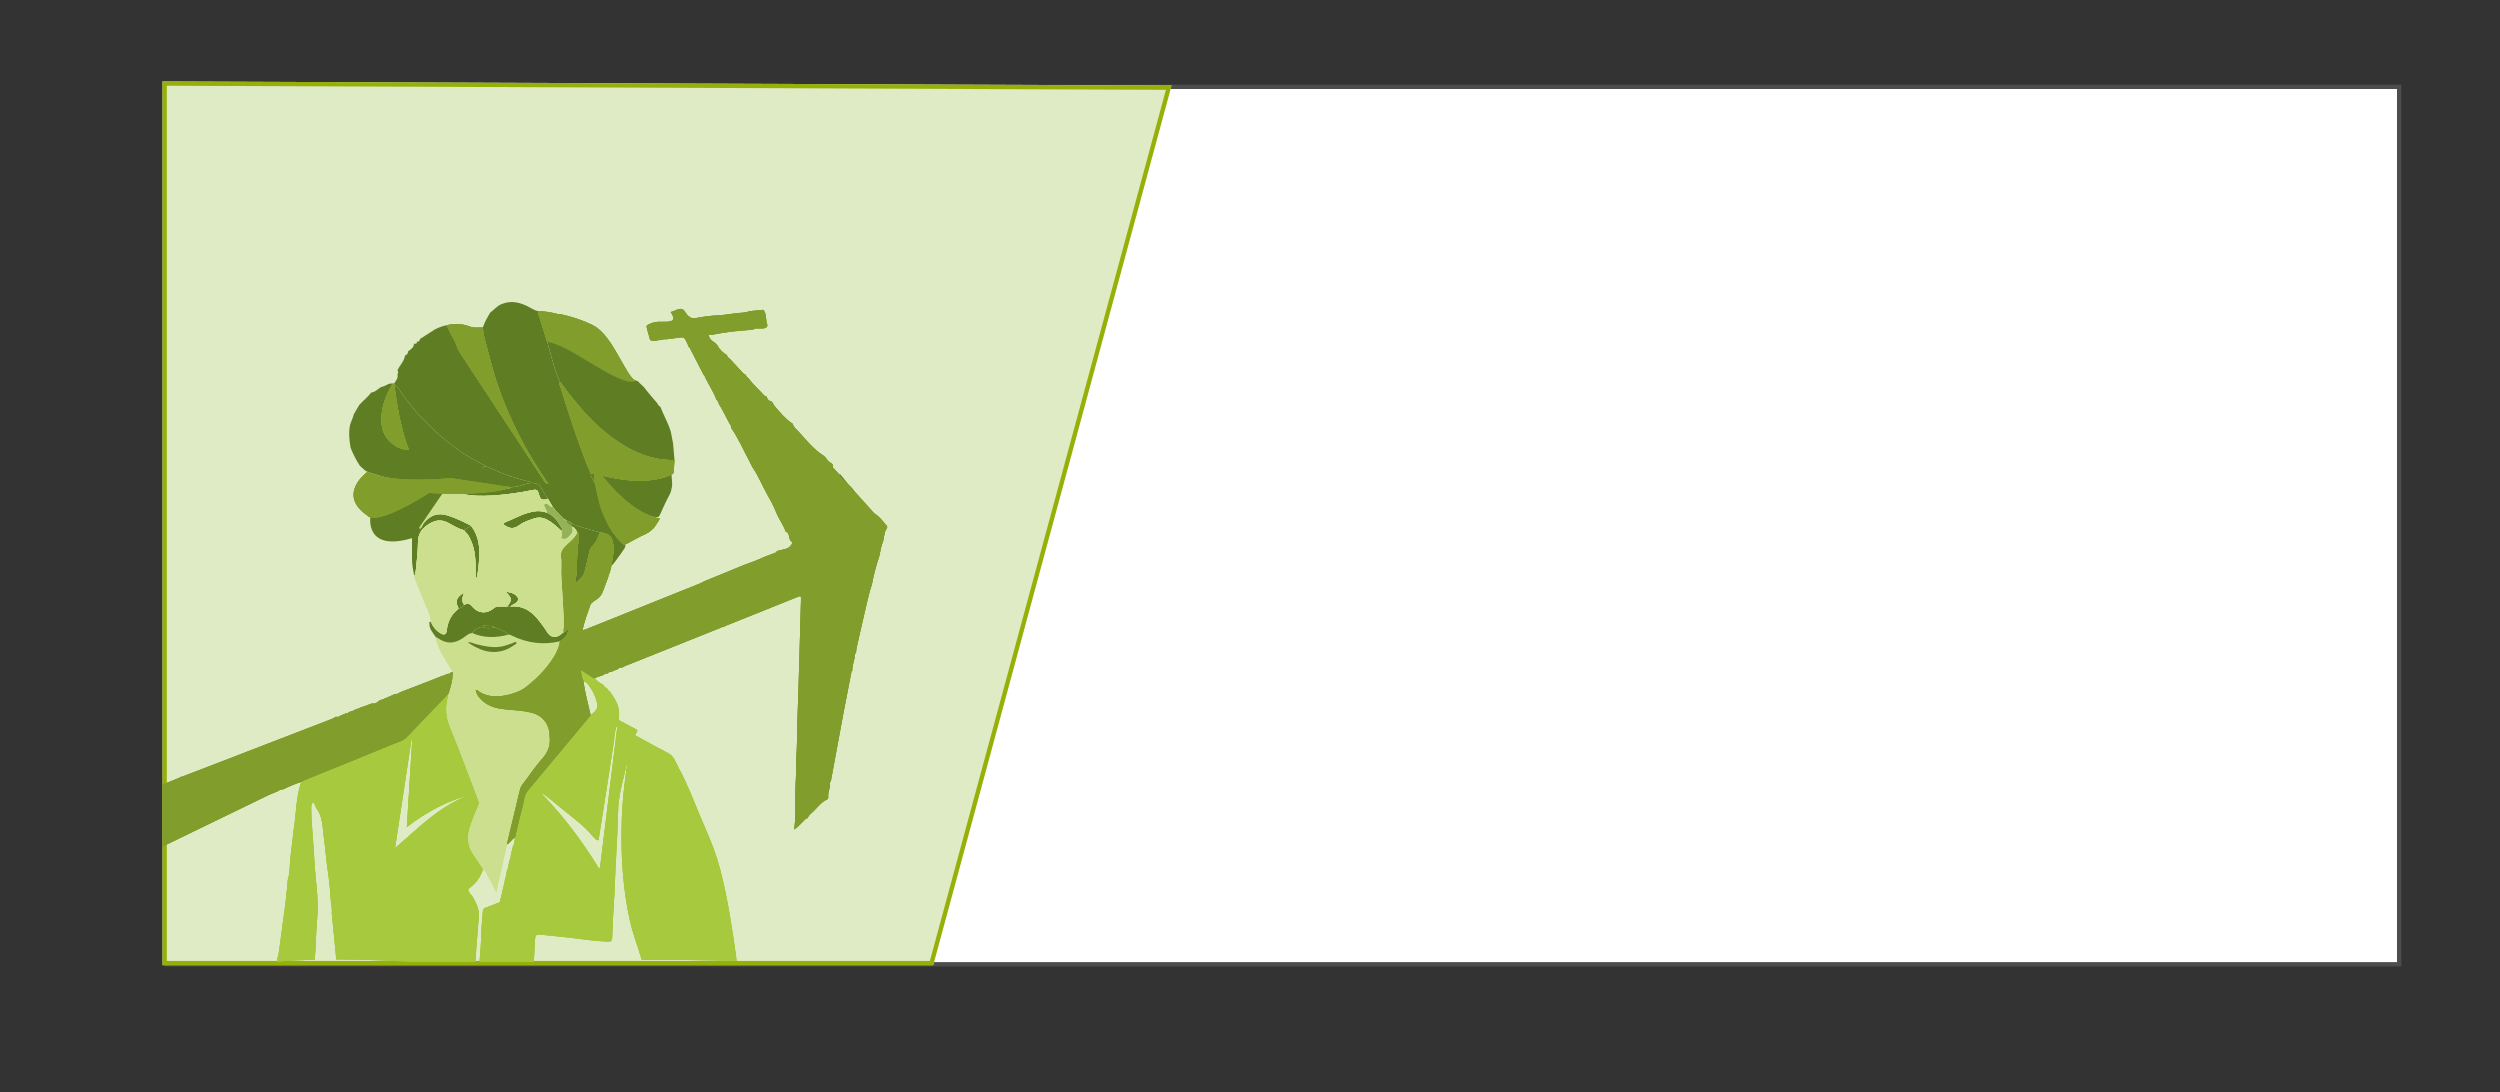 <?xml version="1.0" encoding="utf-8"?>
<!-- Generator: Adobe Illustrator 17.0.0, SVG Export Plug-In . SVG Version: 6.00 Build 0)  -->
<!DOCTYPE svg PUBLIC "-//W3C//DTD SVG 1.1//EN" "http://www.w3.org/Graphics/SVG/1.1/DTD/svg11.dtd">
<svg version="1.1" id="Layer_1" xmlns="http://www.w3.org/2000/svg" xmlns:xlink="http://www.w3.org/1999/xlink" x="0px" y="0px"
	 width="581.238px" height="253.981px" viewBox="0 0 581.238 253.981" enable-background="new 0 0 581.238 253.981"
	 xml:space="preserve">
<rect x="0" y="0" width="581.238" height="253.981" fill="#333333" stroke="none"/>
<rect x="38.789" y="20.191" fill="#FFFFFF" stroke="#4D4D4D" stroke-miterlimit="10" width="519" height="204"/>
<g>
	<defs>
		<polygon id="SVGID_2051_" points="37.783,18.93 37.783,224.411 216.959,224.411 272.377,19.888 		"/>
	</defs>
	<clipPath id="SVGID_2_">
		<use xlink:href="#SVGID_2051_"  overflow="visible"/>
	</clipPath>
	<g clip-path="url(#SVGID_2_)">
		<defs>
			<rect id="SVGID_2053_" x="-83.695" y="-1844.685" width="1923.24" height="3789.385"/>
		</defs>
		<clipPath id="SVGID_4_">
			<use xlink:href="#SVGID_2053_"  overflow="visible"/>
		</clipPath>
		<g clip-path="url(#SVGID_4_)" enable-background="new    ">
			<g>
				<defs>
					<rect id="SVGID_2055_" x="37.509" y="18.454" width="235.397" height="206.348"/>
				</defs>
				<clipPath id="SVGID_6_">
					<use xlink:href="#SVGID_2055_"  overflow="visible"/>
				</clipPath>
				<g clip-path="url(#SVGID_6_)">
					<defs>
						<rect id="SVGID_2057_" x="37.509" y="18.454" width="235.397" height="206.348"/>
					</defs>
					<clipPath id="SVGID_7_">
						<use xlink:href="#SVGID_2057_"  overflow="visible"/>
					</clipPath>
					<polygon clip-path="url(#SVGID_7_)" fill-rule="evenodd" clip-rule="evenodd" fill="#DEEBC5" points="37.783,18.93 
						37.783,224.411 216.959,224.411 272.377,19.888 					"/>
				</g>
				<g clip-path="url(#SVGID_6_)">
					<defs>
						<polygon id="SVGID_2059_" points="37.783,18.93 37.783,224.411 216.959,224.411 272.377,19.888 						"/>
					</defs>
					<clipPath id="SVGID_8_">
						<use xlink:href="#SVGID_2059_"  overflow="visible"/>
					</clipPath>
					<g clip-path="url(#SVGID_8_)">
						<defs>
							<rect id="SVGID_2061_" x="37.509" y="18.454" width="235.397" height="206.348"/>
						</defs>
						<clipPath id="SVGID_9_">
							<use xlink:href="#SVGID_2061_"  overflow="visible"/>
						</clipPath>
						<polygon clip-path="url(#SVGID_9_)" fill="none" stroke="#96B008" stroke-width="2" stroke-miterlimit="10" points="
							37.783,18.93 37.783,224.411 216.959,224.411 272.377,19.888 						"/>
					</g>
				</g>
				<g clip-path="url(#SVGID_6_)">
					<defs>
						<path id="SVGID_2063_" d="M147.571,218.077c0.567,1.701,1.134,3.402,1.65,5.117c7.382-0.027,14.725-0.024,22.044,0.229
							c-0.073-0.534-0.129-1.07-0.204-1.604c-0.451-3.21-0.918-6.419-1.483-9.611c-0.761-4.297-1.606-8.579-2.93-12.75
							c-1.104-3.476-2.656-6.775-4.05-10.132c-1.515-3.647-2.923-7.353-4.836-10.819c-0.627-1.136-0.964-2.529-2.187-3.252
							c-1.114-0.659-2.285-1.22-3.423-1.838c-1.413-0.767-2.817-1.548-4.224-2.323c-0.35-0.107-0.7-0.213-1.05-0.32
							c-0.444,2.962-0.899,5.923-1.33,8.887c-0.513,3.524-0.846,7.072-0.971,10.626c-0.228,6.477,0.005,12.944,1.04,19.356
							C146.077,212.495,146.656,215.335,147.571,218.077"/>
					</defs>
					<use xlink:href="#SVGID_2063_"  overflow="visible" fill-rule="evenodd" clip-rule="evenodd" fill="#A6C93E"/>
					<clipPath id="SVGID_10_">
						<use xlink:href="#SVGID_2063_"  overflow="visible"/>
					</clipPath>
					<g clip-path="url(#SVGID_10_)">
						<defs>
							<rect id="SVGID_2065_" x="37.509" y="18.454" width="235.397" height="206.348"/>
						</defs>
						<use xlink:href="#SVGID_2065_"  overflow="visible" fill="#A6C93E"/>
						<clipPath id="SVGID_11_">
							<use xlink:href="#SVGID_2065_"  overflow="visible"/>
						</clipPath>
						<rect x="139.488" y="165.767" clip-path="url(#SVGID_11_)" fill="#A6C93E" width="36.785" height="62.665"/>
					</g>
				</g>
				<g clip-path="url(#SVGID_6_)">
					<defs>
						<path id="SVGID_2067_" d="M90.431,111.476c2.873-0.562,19.559-1.824,22.26-2.963c0.553-0.139,0.987,0.205,1.43,0.407
							c2.95,1.343,6.004,2.371,9.153,3.127c0.171,0.041,0.389,0.038,0.479,0.252c-1.41-0.039-2.644,0.71-4.003,0.896
							c-0.311,0.043-0.626,0.06-0.939,0.089c-2.016-0.396-17.915-0.334-19.932-0.722c-2.647-0.508-5.319-0.822-8.012-0.946
							C90.72,111.61,90.577,111.525,90.431,111.476"/>
					</defs>
					<clipPath id="SVGID_12_">
						<use xlink:href="#SVGID_2067_"  overflow="visible"/>
					</clipPath>
					<g clip-path="url(#SVGID_12_)">
						<defs>
							<rect id="SVGID_2069_" x="37.509" y="18.454" width="235.397" height="206.348"/>
						</defs>
						<clipPath id="SVGID_13_">
							<use xlink:href="#SVGID_2069_"  overflow="visible"/>
						</clipPath>
						<rect x="85.423" y="103.472" clip-path="url(#SVGID_13_)" fill="#5F7D23" width="43.339" height="14.82"/>
					</g>
				</g>
				<g clip-path="url(#SVGID_6_)">
					<defs>
						<rect id="SVGID_2071_" x="111.502" y="155.756" width="36.666" height="67.912"/>
					</defs>
					<clipPath id="SVGID_14_">
						<use xlink:href="#SVGID_2071_"  overflow="visible"/>
					</clipPath>
					<g clip-path="url(#SVGID_14_)">
						<defs>
							<rect id="SVGID_2073_" x="37.509" y="18.454" width="235.397" height="206.348"/>
						</defs>
						<clipPath id="SVGID_15_">
							<use xlink:href="#SVGID_2073_"  overflow="visible"/>
						</clipPath>
						<g clip-path="url(#SVGID_15_)" enable-background="new    ">
							<g>
								<defs>
									<rect id="SVGID_2075_" x="110.632" y="155.686" width="38.064" height="68.115"/>
								</defs>
								<clipPath id="SVGID_16_">
									<use xlink:href="#SVGID_2075_"  overflow="visible"/>
								</clipPath>
								<g clip-path="url(#SVGID_16_)">
									<defs>
										<path id="SVGID_2077_" d="M147.77,169.5c-1.121-0.601-2.243-1.202-3.37-1.792c-0.326-0.17-0.634-0.334-0.554-0.777
											c0.395-2.178-0.519-3.951-1.734-5.632c-0.096-0.179-0.192-0.357-0.287-0.536c-0.335-0.124-0.581-0.337-0.68-0.694
											c-0.382-0.165-0.668-0.429-0.839-0.813c-0.098-0.058-0.196-0.117-0.293-0.175c-0.692-0.326-1.255-0.816-1.758-1.383
											l-0.078,0.011l-0.076-0.02c-0.135,0.021-0.209-0.05-0.255-0.166c-0.903-0.568-1.807-1.135-2.81-1.766
											c0.103,0.995,0.232,1.851,0.643,2.643c0.837,0.189,1.189,0.922,1.618,1.525c0.609,0.855,1.03,1.812,1.333,2.828
											c0.511,1.706,0.334,2.235-1.297,3.532c-4.87,5.841-9.737,11.683-14.61,17.52c-0.934,1.117-0.885,2.553-1.25,3.845
											c-0.664,2.352-1.18,4.745-1.757,7.12c-0.103,0.659-0.046,1.354-0.443,1.945l-0.501,2.07
											c0.022,0.438-0.077,0.846-0.303,1.223c-0.158,0.741-0.315,1.481-0.473,2.222c0.018,0.122-0.036,0.193-0.155,0.219
											c-0.088,0.583-0.103,1.181-0.376,1.723l-0.202,1.157c-0.33,1.379-0.66,2.758-0.99,4.136
											c0.05,0.365-0.214,0.367-0.463,0.458c-0.981,0.356-1.949,0.752-2.923,1.128c-0.348,0.134-0.575,0.307-0.603,0.746
											c-0.092,1.487-0.31,2.97-0.34,4.457c-0.05,2.451-0.253,4.891-0.441,7.333c3.553-0.033,7.103-0.016,10.651,0.084
											c0.653-0.022,1.305-0.042,1.959-0.054c0.077-1.532,0.152-3.064,0.241-4.596c0.105-1.823,0.132-1.837,2.006-1.655
											c3.814,0.372,7.622,0.787,11.421,1.294c1.193,0.16,2.406,0.161,3.608,0.252c0.636,0.048,0.908-0.18,0.933-0.86
											c0.097-2.633,0.2-5.269,0.389-7.896c0.197-2.726,0.234-5.458,0.386-8.185c0.254-4.538,0.504-9.072,0.616-13.618
											c0.063-2.581,0.641-5.152,1.29-7.676c0.598-2.329,1.063-4.698,1.765-6.995c0.357-1.166,0.583-2.415,1.28-3.461
											C148.332,169.79,148.06,169.655,147.77,169.5 M139.499,201.757c-0.098,0.027-0.197,0.053-0.295,0.08
											c-3.795-6.179-8.104-11.961-13.154-17.174l0.168-0.168c0.829,0.645,1.682,1.262,2.482,1.941
											c2.503,2.125,5.186,4.034,7.58,6.296c0.767,0.725,1.362,1.596,2.148,2.294c0.183,0.162,0.342,0.431,0.64,0.281
											c0.245-0.122,0.148-0.39,0.182-0.602c0.611-3.881,1.229-7.76,1.833-11.643c0.541-3.475,1.05-6.956,1.607-10.428
											c0.194-1.213,0.212-2.46,0.593-3.641c0.08,0.003,0.16,0.005,0.241,0.007C142.183,179.918,140.841,190.837,139.499,201.757
											"/>
									</defs>
									<use xlink:href="#SVGID_2077_"  overflow="visible" fill-rule="evenodd" clip-rule="evenodd" fill="#A6C93E"/>
									<clipPath id="SVGID_17_">
										<use xlink:href="#SVGID_2077_"  overflow="visible"/>
									</clipPath>
									<g clip-path="url(#SVGID_17_)">
										<defs>
											<rect id="SVGID_2079_" x="110.632" y="155.686" width="38.064" height="68.115"/>
										</defs>
										<use xlink:href="#SVGID_2079_"  overflow="visible" fill="#A6C93E"/>
										<clipPath id="SVGID_18_">
											<use xlink:href="#SVGID_2079_"  overflow="visible"/>
										</clipPath>
										<rect x="106.493" y="150.747" clip-path="url(#SVGID_18_)" fill="#A6C93E" width="46.683" height="77.93"/>
									</g>
								</g>
							</g>
						</g>
					</g>
				</g>
				<g clip-path="url(#SVGID_6_)">
					<defs>
						<path id="SVGID_2081_" d="M73.184,223.126c0.261-3.285,0.284-6.588,0.578-9.865c0.38-4.231-0.394-8.324-0.623-12.479
							c-0.112-2.028-0.265-4.053-0.407-6.079c-0.15-2.153-0.373-4.302-0.372-6.464c0-0.192-0.011-0.384,0.003-0.573
							c0.028-0.375,0.027-0.926,0.367-0.989c0.437-0.082,0.46,0.494,0.616,0.819c0.055,0.115,0.088,0.246,0.164,0.343
							c1.503,1.924,1.451,4.251,1.75,6.507c0.391,2.953,0.609,5.924,1.055,8.872c0.321,2.129,0.461,4.287,0.623,6.437
							c0.064,0.853,0.334,1.692,0.192,2.56c0.244,2.501,0.493,5.001,0.732,7.501c0.107,1.117,0.211,2.234,0.314,3.351
							c4.678-0.002,9.379,0.133,14.155,0.374c6.063,0.307,12.131,0.21,18.194,0.15c0.081-1.196,0.161-2.392,0.249-3.587
							c0.17-2.309,0.345-4.617,0.545-6.923c0.143-1.65-0.599-3.027-1.321-4.399c-0.329-0.627-1.152-1.191-1.123-1.751
							c0.026-0.497,0.951-0.921,1.424-1.428c0.932-1,1.608-2.164,2.047-3.462c-0.808-1.213-1.615-2.427-2.423-3.64
							c-1.517-2.282-1.205-4.655-0.319-7.038c0.499-1.339,1.028-2.669,1.607-3.976c0.213-0.479,0.219-0.871,0.037-1.345
							c-2.161-5.605-4.204-11.259-6.508-16.804c-0.969-2.332-1.169-4.557-0.586-6.938c0.083-0.337,0.084-0.693,0.123-1.041
							c-3.213,3.34-6.453,6.654-9.622,10.035c-0.96,1.024-2.243,1.274-3.417,1.759c-6.829,2.82-13.684,5.577-20.527,8.36
							c-0.23,0.093-0.435,0.246-0.651,0.37c-1.278,3.537-1.152,7.299-1.751,10.944c-0.281,2.379-0.56,4.758-0.839,7.137
							c-0.107,1.561-0.08,3.139-0.55,4.657c-0.153,1.013-0.056,2.055-0.339,3.054c-0.093,2.057-0.453,4.083-0.712,6.119
							c-0.311,2.442-0.651,4.88-0.973,7.32c-0.071,0.532-0.117,1.067-0.355,1.559c0.008,0.32-0.007,0.636-0.033,0.951
							C67.406,223.329,70.294,223.193,73.184,223.126 M95.683,171.84c0.056,0.006,0.111,0.012,0.166,0.018
							c-0.415,6.72-0.829,13.44-1.261,20.443c4.645-3.65,9.646-6.173,15.172-7.673c-7.15,2.359-12.234,7.673-17.923,12.579
							C93.148,188.565,94.415,180.202,95.683,171.84"/>
					</defs>
					<use xlink:href="#SVGID_2081_"  overflow="visible" fill-rule="evenodd" clip-rule="evenodd" fill="#A6C93E"/>
					<clipPath id="SVGID_20_">
						<use xlink:href="#SVGID_2081_"  overflow="visible"/>
					</clipPath>
					<g clip-path="url(#SVGID_20_)">
						<defs>
							<rect id="SVGID_2083_" x="37.509" y="18.454" width="235.397" height="206.348"/>
						</defs>
						<use xlink:href="#SVGID_2083_"  overflow="visible" fill="#A6C93E"/>
						<clipPath id="SVGID_22_">
							<use xlink:href="#SVGID_2083_"  overflow="visible"/>
						</clipPath>
						<rect x="59.502" y="156.251" clip-path="url(#SVGID_22_)" fill="#A6C93E" width="57.854" height="72.413"/>
					</g>
				</g>
				<g clip-path="url(#SVGID_6_)">
					<defs>
						<path id="SVGID_2085_" d="M46.936,191.343c0.131-0.097,0.262-0.195,0.393-0.293c1.549-0.441,2.881-1.45,4.5-1.831"/>
					</defs>
					<clipPath id="SVGID_23_">
						<use xlink:href="#SVGID_2085_"  overflow="visible"/>
					</clipPath>
					<g clip-path="url(#SVGID_23_)">
						<defs>
							<rect id="SVGID_2087_" x="37.509" y="18.454" width="235.397" height="206.348"/>
						</defs>
						<clipPath id="SVGID_24_">
							<use xlink:href="#SVGID_2087_"  overflow="visible"/>
						</clipPath>
						<rect x="41.927" y="184.21" clip-path="url(#SVGID_24_)" fill="#1C581D" width="14.91" height="12.141"/>
					</g>
				</g>
				<g clip-path="url(#SVGID_6_)">
					<defs>
						<path id="SVGID_2089_" d="M118.615,127.065c-0.046,0.018-0.091,0.037-0.137,0.056c0.048,0.045,0.097,0.09,0.146,0.135
							c0.661,0.66,1.578,0.787,2.385,1.14c0.165,0.071,0.374,0.045,0.446-0.195c0.805,0.494,1.65,0.754,2.592,0.444
							c0.331,0.28,0.693,0.088,1.044,0.071c0.253,0.27-0.047,0.375-0.16,0.534c-0.104,0.146-0.357,0.25-0.264,0.454
							c0.132,0.288,0.372,0.065,0.576,0.059c0.812-0.022,1.544-0.318,2.274-0.618c0.753-0.31,0.951-0.928,0.607-1.766
							c0.193-0.276,0.211-0.511,0.073-0.868c-0.416-1.077-1.093-1.492-2.275-1.725c-2.06-0.405-3.952-0.314-5.802,0.66
							c-0.139,0.073-0.266,0.21-0.408,0.226c-1.007,0.113-1.152,0.292-1.074,1.406L118.615,127.065z"/>
					</defs>
					<clipPath id="SVGID_25_">
						<use xlink:href="#SVGID_2089_"  overflow="visible"/>
					</clipPath>
					<g clip-path="url(#SVGID_25_)">
						<defs>
							<rect id="SVGID_2091_" x="37.509" y="18.454" width="235.397" height="206.348"/>
						</defs>
						<clipPath id="SVGID_26_">
							<use xlink:href="#SVGID_2091_"  overflow="visible"/>
						</clipPath>
						<rect x="113.47" y="119.549" clip-path="url(#SVGID_26_)" fill="#AB977A" width="19.826" height="15.31"/>
					</g>
				</g>
				<g clip-path="url(#SVGID_6_)">
					<defs>
						<path id="SVGID_2093_" d="M119.573,128.379l-0.105-0.071c0.024,0.035,0.048,0.069,0.071,0.105
							c0.443,1.454,2.279,2.651,3.741,2.496c0.433-0.046,0.501-0.309,0.604-0.609c0.088-0.254-0.039-0.35-0.268-0.369
							C122.117,129.808,120.858,129.062,119.573,128.379"/>
					</defs>
					<clipPath id="SVGID_27_">
						<use xlink:href="#SVGID_2093_"  overflow="visible"/>
					</clipPath>
					<g clip-path="url(#SVGID_27_)">
						<defs>
							<rect id="SVGID_2095_" x="37.509" y="18.454" width="235.397" height="206.348"/>
						</defs>
						<clipPath id="SVGID_28_">
							<use xlink:href="#SVGID_2095_"  overflow="visible"/>
						</clipPath>
						<rect x="114.459" y="123.299" clip-path="url(#SVGID_28_)" fill="#AB977A" width="14.462" height="12.631"/>
					</g>
				</g>
				<g clip-path="url(#SVGID_6_)">
					<defs>
						<path id="SVGID_2097_" d="M99.87,126.475c-0.065,0.079-0.13,0.158-0.196,0.237c-0.122,0.251-0.281,0.491-0.355,0.756
							c-0.077,0.275-0.041,0.285,0.415,0.298c1.006,1.411,2.467,1.69,4.061,1.64c0.795,0.1,1.553,0.006,2.251-0.418
							c1.129,0.033,2.076-0.416,2.925-1.119c0.458-0.132,0.206-0.384,0.103-0.61c-0.006-0.626-0.361-1.049-0.791-1.453
							c-1.116-1.046-2.49-1.478-3.953-1.617c-2.057-0.195-3.82,0.744-4.462,2.279L99.87,126.475z"/>
					</defs>
					<clipPath id="SVGID_29_">
						<use xlink:href="#SVGID_2097_"  overflow="visible"/>
					</clipPath>
					<g clip-path="url(#SVGID_29_)">
						<defs>
							<rect id="SVGID_2099_" x="37.509" y="18.454" width="235.397" height="206.348"/>
						</defs>
						<clipPath id="SVGID_30_">
							<use xlink:href="#SVGID_2099_"  overflow="visible"/>
						</clipPath>
						<rect x="94.28" y="119.155" clip-path="url(#SVGID_30_)" fill="#AB977A" width="19.966" height="15.295"/>
					</g>
				</g>
				<g clip-path="url(#SVGID_6_)">
					<defs>
						<path id="SVGID_2101_" d="M100.589,130.074c0.976,1.385,3.191,1.84,5.132,1.207c1.472-0.481,2.401-1.355,2.387-2.348
							C105.851,130.695,103.346,130.855,100.589,130.074"/>
					</defs>
					<clipPath id="SVGID_31_">
						<use xlink:href="#SVGID_2101_"  overflow="visible"/>
					</clipPath>
					<g clip-path="url(#SVGID_31_)">
						<defs>
							<rect id="SVGID_2103_" x="37.509" y="18.454" width="235.397" height="206.348"/>
						</defs>
						<clipPath id="SVGID_32_">
							<use xlink:href="#SVGID_2103_"  overflow="visible"/>
						</clipPath>
						<rect x="95.58" y="123.925" clip-path="url(#SVGID_32_)" fill="#AB977A" width="17.536" height="12.645"/>
					</g>
				</g>
				<g clip-path="url(#SVGID_6_)">
					<defs>
						<path id="SVGID_2105_" d="M115.358,207.421c-0.6-1.209-1.129-2.461-1.83-3.607c-0.365-0.598-0.564-1.336-1.18-1.773
							c-0.808-1.213-1.616-2.427-2.423-3.64c-1.517-2.282-1.204-4.654-0.318-7.038c0.498-1.339,1.027-2.669,1.607-3.975
							c0.213-0.48,0.219-0.872,0.036-1.345c-2.161-5.605-4.204-11.26-6.508-16.805c-0.969-2.332-1.169-4.557-0.585-6.938
							c0.082-0.337,0.084-0.694,0.122-1.041c0.5-1.627,1.013-3.251,0.948-4.986c-0.021-0.714-3.367-4.69-3.958-8.209
							c0.141,0.072,0.292,0.129,0.421,0.218c2.088,1.453,3.751,1.454,5.856,0.122c0.707-0.447,1.304-1.124,2.205-1.233
							c2.781,1.219,5.617,1.141,8.484,0.371c0.302-0.024,0.549,0.124,0.805,0.249c3.566,1.738,7.279,2.217,11.155,1.307
							c-0.256,1.793-1.132,3.312-2.15,4.752c-1.604,2.269-3.56,4.19-5.759,5.895c-1.302,1.009-2.802,1.475-4.321,1.832
							c-2.16,0.507-4.332,0.533-6.368-0.64c-0.29-0.167-0.484-0.523-0.998-0.51c0.238,1.204,0.998,2.053,1.846,2.738
							c1.474,1.191,3.291,1.587,5.135,1.766c1.982,0.192,3.966,0.263,5.924,0.738c2.483,0.602,4.177,2.539,4.271,5.141
							c0.003,0.095-0.008,0.192,0.004,0.287c0.274,2.065-0.308,3.754-1.749,5.352c-1.712,1.898-3.11,4.08-4.671,6.118
							c-0.41,0.535-0.495,1.159-0.642,1.765c-0.97,3.994-1.92,7.992-2.876,11.99 M108.724,149.362
							c0.7,0.416,1.214,0.754,1.756,1.038c3.098,1.626,6.13,1.661,9.054-0.424c0.214-0.152,0.68-0.267,0.509-0.574
							c-0.212-0.382-0.549,0.014-0.822,0.101c-0.693,0.222-1.368,0.512-2.071,0.692c-2.217,0.567-4.366,0.076-6.519-0.451
							C110.078,149.609,109.564,149.236,108.724,149.362"/>
					</defs>
					<use xlink:href="#SVGID_2105_"  overflow="visible" fill-rule="evenodd" clip-rule="evenodd" fill="#CBDF8E"/>
					<clipPath id="SVGID_33_">
						<use xlink:href="#SVGID_2105_"  overflow="visible"/>
					</clipPath>
					<g clip-path="url(#SVGID_33_)">
						<defs>
							<rect id="SVGID_2107_" x="37.509" y="18.454" width="235.397" height="206.348"/>
						</defs>
						<use xlink:href="#SVGID_2107_"  overflow="visible" fill="#CBDF8E"/>
						<clipPath id="SVGID_34_">
							<use xlink:href="#SVGID_2107_"  overflow="visible"/>
						</clipPath>
						<rect x="96.261" y="142.163" clip-path="url(#SVGID_34_)" fill="#CBDF8E" width="38.943" height="70.267"/>
					</g>
				</g>
				<g clip-path="url(#SVGID_6_)">
					<defs>
						<path id="SVGID_2109_" d="M109.751,147.171c-0.901,0.109-1.498,0.786-2.205,1.234c-2.105,1.332-3.768,1.331-5.857-0.122
							c-0.128-0.09-0.28-0.146-0.42-0.218c-0.606-0.949-1.466-1.782-1.43-3.031c0.007-0.222-0.149-0.721,0.406-0.358
							c0.469,1.117,1.22,1.999,2.267,2.598c0.797,0.455,1.259,0.19,1.351-0.718c0.205-2.023,1.058-3.697,2.655-4.974
							c0.538-0.212,1.038-0.48,1.407-0.946c0.747-0.458,1.255-0.343,1.874,0.387c1.392,1.641,3.428,1.753,5.031,0.364
							c0.511-0.443,1.045-0.363,1.599-0.383c0.506-0.018,1.013-0.009,1.52-0.012c0.251,0.005,0.501,0.01,0.752,0.016
							c3.344-0.328,5.429,1.589,7.204,4.055c0.444,0.617,0.918,1.217,1.3,1.87c0.837,1.432,2.181,1.374,3.206,0.535
							c0.194-0.158,0.389-0.316,0.583-0.475c0.496-0.006,0.68-0.601,1.168-0.622l0.014,0.011c-0.202,1.24-0.895,2.121-1.98,2.718
							c-3.876,0.91-7.589,0.43-11.155-1.306c-0.255-0.124-0.504-0.273-0.805-0.249c-0.938-0.823-2.078-1.253-3.226-1.666
							c-0.482-0.405-1.084-0.358-1.637-0.352c-0.45,0.004-0.988-0.331-1.366,0.207C111.085,145.945,110.313,146.393,109.751,147.171
							"/>
					</defs>
					<clipPath id="SVGID_35_">
						<use xlink:href="#SVGID_2109_"  overflow="visible"/>
					</clipPath>
					<g clip-path="url(#SVGID_35_)">
						<defs>
							<rect id="SVGID_2111_" x="37.509" y="18.454" width="235.397" height="206.348"/>
						</defs>
						<clipPath id="SVGID_37_">
							<use xlink:href="#SVGID_2111_"  overflow="visible"/>
						</clipPath>
						<rect x="94.816" y="135.355" clip-path="url(#SVGID_37_)" fill="#5F7D23" width="42.368" height="19.203"/>
					</g>
				</g>
				<g clip-path="url(#SVGID_6_)">
					<defs>
						<path id="SVGID_2113_" d="M91.618,89.208c0.382-0.678,1.015-1.264,0.792-2.163c0.161-0.304,0.266-0.608-0.003-0.911
							c0.405-1.019,1.254-1.788,1.599-2.848c0.069-0.211,0.147-0.407,0.138-0.631c0.458-0.147,0.734-0.434,0.717-0.943
							c0.604-0.497,1.393-0.854,1.381-1.82c0.378,0.074,0.722,0.099,0.667-0.458c0.399,0.006,0.721-0.079,0.682-0.585
							c1.21-0.776,2.42-1.552,3.63-2.328c0.851-0.396,1.72-0.739,2.647-0.915c0.535,1.08,0.988,2.212,1.627,3.226
							c0.585,0.928,0.729,2.03,1.309,2.929c1.845,2.857,3.733,5.685,5.598,8.529c4.567,6.961,9.127,13.928,13.706,20.881
							c0.31,0.471,0.507,1.092,1.362,1.364c-0.911-1.398-1.726-2.624-2.518-3.864c-2.849-4.457-5.273-9.134-7.304-14.023
							c-1.589-3.823-2.912-7.737-3.867-11.757c-0.534-2.244-1.404-4.419-1.525-6.757c0.393-1.223,1.052-2.315,1.68-3.422
							c0.894-0.634,1.559-1.541,2.626-1.989c2.383-0.999,4.541-0.378,6.638,0.782c0.615,0.341,1.213,0.687,1.907,0.832
							c-0.006,0.775,0.371,1.45,0.579,2.167c0.48,1.647,1.01,3.281,1.519,4.92c0.994,3.139,1.521,6.431,3.034,9.403
							c-0.378,0.367-0.048,0.724,0.053,1.051c1.535,4.984,3.117,9.953,4.942,14.84c0.664,1.78,1.279,3.581,2.114,5.293
							c-0.033,0.747,0.405,1.315,0.729,1.927c0.036,0.104,0.062,0.218,0.212,0.203l-0.007-0.015
							c0.031,0.184,0.026,0.383,0.098,0.549c1.888,4.337,3.9,8.613,6.326,12.681c0.929,1.557,0.949,1.545-0.119,3.023
							c-0.831,1.085-1.527,2.273-2.475,3.269c0.255-1.438,0.57-2.873,0.504-4.345c-0.114-2.501-0.759-3.206-3.165-3.534
							c-1.39-0.389-2.793-0.736-4.163-1.184c-0.788-0.257-1.629-0.411-2.326-0.913c-0.437-0.282-0.833-0.647-1.39-0.687
							l-0.027-0.021c-0.001-0.204-0.137-0.241-0.3-0.243l-0.015-0.01c-0.032-0.112-0.103-0.156-0.217-0.126
							c-0.69-0.719-1.381-1.438-2.071-2.157c-0.007-0.161-0.054-0.291-0.242-0.309c-0.062-0.079-0.125-0.158-0.188-0.237
							c-0.374-0.641-0.747-1.281-1.121-1.921c-0.509-0.802-1.085-1.572-1.512-2.416c-0.463-0.915-1.175-1.247-2.126-1.245
							c-0.09-0.214-0.308-0.211-0.479-0.252c-3.149-0.756-6.202-1.784-9.153-3.128c-0.443-0.202-0.877-0.545-1.43-0.407
							c-0.026-0.458-0.441-0.494-0.727-0.662c-1.611-0.942-3.299-1.77-4.826-2.833c-5.116-3.563-9.549-7.847-13.257-12.881
							c-0.7-0.949-1.18-2.093-2.22-2.775C91.638,89.312,91.624,89.261,91.618,89.208"/>
					</defs>
					<clipPath id="SVGID_39_">
						<use xlink:href="#SVGID_2113_"  overflow="visible"/>
					</clipPath>
					<g clip-path="url(#SVGID_39_)">
						<defs>
							<rect id="SVGID_2115_" x="37.509" y="18.454" width="235.397" height="206.348"/>
						</defs>
						<clipPath id="SVGID_40_">
							<use xlink:href="#SVGID_2115_"  overflow="visible"/>
						</clipPath>
						<rect x="86.61" y="65.212" clip-path="url(#SVGID_40_)" fill="#5F7D23" width="63.796" height="71.442"/>
					</g>
				</g>
				<g clip-path="url(#SVGID_6_)">
					<defs>
						<path id="SVGID_2117_" d="M95.773,118.239c0.509-1.151,1.533-1.726,2.564-2.293c-0.661,2.24-0.529,4.582-0.927,7.063
							c0.432-0.622,0.717-1.115,1.081-1.541c1.464-1.72,3.301-2.322,5.471-1.651c1.913,0.592,3.718,1.455,5.495,2.375
							c-0.44,0.507-1.142,0.613-1.618,1.064c-1.316-0.314-2.444-1.057-3.608-1.684c-1.819-0.979-3.316-0.599-4.936,0.544
							c-1.498,1.057-2.119,2.276-2.118,4.113c0.001,2.243-0.334,4.487-0.535,6.729c-0.027,0.305-0.066,0.624-0.351,0.918
							c-0.223-1.327-0.51-2.581-0.502-3.896C95.811,126.067,95.781,122.153,95.773,118.239"/>
					</defs>
					<clipPath id="SVGID_41_">
						<use xlink:href="#SVGID_2117_"  overflow="visible"/>
					</clipPath>
					<g clip-path="url(#SVGID_41_)">
						<defs>
							<rect id="SVGID_2119_" x="37.509" y="18.454" width="235.397" height="206.348"/>
						</defs>
						<clipPath id="SVGID_42_">
							<use xlink:href="#SVGID_2119_"  overflow="visible"/>
						</clipPath>
						<rect x="90.764" y="110.938" clip-path="url(#SVGID_42_)" fill="#5F7D23" width="23.701" height="27.947"/>
					</g>
				</g>
				<g clip-path="url(#SVGID_6_)">
					<defs>
						<path id="SVGID_2121_" d="M132.964,121.669c0.697,0.503,1.538,0.656,2.326,0.913c1.371,0.448,2.774,0.795,4.163,1.184
							c-0.421,1.16-0.778,2.337-1.746,3.224c-0.606,0.555-0.663,1.414-0.855,2.176c-0.308,1.228-0.593,2.461-0.897,3.69
							c-0.301,1.217-1.193,1.955-2.189,2.748c-0.128-0.91,0.306-1.639,0.308-2.41c0.01-2.854,0.184-5.696,0.543-8.528
							c0.046-0.362-0.073-0.692-0.414-0.897c-0.312-0.544-0.553-1.157-1.268-1.311l0.004,0.006
							C133.172,122.207,132.221,121.911,132.964,121.669"/>
					</defs>
					<clipPath id="SVGID_43_">
						<use xlink:href="#SVGID_2121_"  overflow="visible"/>
					</clipPath>
					<g clip-path="url(#SVGID_43_)">
						<defs>
							<rect id="SVGID_2123_" x="37.509" y="18.454" width="235.397" height="206.348"/>
						</defs>
						<clipPath id="SVGID_44_">
							<use xlink:href="#SVGID_2123_"  overflow="visible"/>
						</clipPath>
						<rect x="127.666" y="116.661" clip-path="url(#SVGID_44_)" fill="#5F7D23" width="16.795" height="23.952"/>
					</g>
				</g>
				<g clip-path="url(#SVGID_6_)">
					<defs>
						<path id="SVGID_2125_" d="M123.753,112.298c0.952-0.002,1.664,0.331,2.127,1.245c0.427,0.845,1.002,1.614,1.512,2.416
							c-1.362,0.443-1.757,0.242-2.105-1.069c-0.271-1.021-0.533-1.151-1.557-0.936c-3.124,0.655-6.277,1.074-9.469,1.264
							c-2.317,0.138-4.602,0.104-6.868-0.407c-0.333-0.075-0.647-0.229-0.97-0.346c3.742,0.02,7.47-0.165,11.17-0.76
							c0.433-0.069,0.883-0.073,1.217-0.422c0.313-0.029,0.628-0.046,0.94-0.088C121.11,113.009,122.343,112.26,123.753,112.298"/>
					</defs>
					<clipPath id="SVGID_45_">
						<use xlink:href="#SVGID_2125_"  overflow="visible"/>
					</clipPath>
					<g clip-path="url(#SVGID_45_)">
						<defs>
							<rect id="SVGID_2127_" x="37.509" y="18.454" width="235.397" height="206.348"/>
						</defs>
						<clipPath id="SVGID_46_">
							<use xlink:href="#SVGID_2127_"  overflow="visible"/>
						</clipPath>
						<rect x="101.415" y="107.288" clip-path="url(#SVGID_46_)" fill="#5F7D23" width="30.986" height="13.892"/>
					</g>
				</g>
				<g clip-path="url(#SVGID_6_)">
					<defs>
						<path id="SVGID_2129_" d="M130.565,123.431c-1.202-1.03-2.325-2.167-3.815-2.807c-0.861-0.37-1.731-0.365-2.599-0.069
							c-1.201,0.409-2.453,0.796-3.453,1.563c-1.396,1.072-2.55,0.704-3.785-0.307c0.512-0.49,1.205-0.632,1.808-0.915
							c1.778-0.834,3.548-1.68,5.524-2c1.013-0.165,1.952-0.038,2.895,0.287c1.727,0.708,2.62,2.211,3.517,3.706
							C130.771,123.077,130.881,123.299,130.565,123.431"/>
					</defs>
					<clipPath id="SVGID_47_">
						<use xlink:href="#SVGID_2129_"  overflow="visible"/>
					</clipPath>
					<g clip-path="url(#SVGID_47_)">
						<defs>
							<rect id="SVGID_2131_" x="37.509" y="18.454" width="235.397" height="206.348"/>
						</defs>
						<clipPath id="SVGID_48_">
							<use xlink:href="#SVGID_2131_"  overflow="visible"/>
						</clipPath>
						<rect x="111.905" y="113.814" clip-path="url(#SVGID_48_)" fill="#5F7D23" width="23.876" height="14.626"/>
					</g>
				</g>
				<g clip-path="url(#SVGID_6_)">
					<defs>
						<path id="SVGID_2133_" d="M118.638,127.076c-0.077-1.114,0.068-1.293,1.075-1.406c0.142-0.016,0.269-0.154,0.408-0.226
							c1.85-0.974,3.742-1.065,5.802-0.66c1.182,0.233,1.86,0.649,2.275,1.725c0.138,0.357,0.12,0.592-0.072,0.868
							c-0.09,0.028-0.181,0.055-0.271,0.083c0.039-0.818-0.696-1.419-1.881-1.536c-0.032,1.339-0.578,2.314-1.925,2.72
							c-0.943,0.31-1.788,0.05-2.592-0.444c-0.336-0.209-0.463-0.577-0.689-0.871c-0.278-0.363,0.02-1.125-0.528-1.134
							c-0.42-0.007-0.848,0.465-1.275,0.719C118.861,126.976,118.747,127.023,118.638,127.076 M124.457,125.972
							c-0.304,0.152-0.697,0.269-0.661,0.756c0.031,0.416,0.361,0.633,0.702,0.632c0.399,0,0.708-0.248,0.683-0.726
							C125.157,126.206,124.866,126.054,124.457,125.972"/>
					</defs>
					<clipPath id="SVGID_49_">
						<use xlink:href="#SVGID_2133_"  overflow="visible"/>
					</clipPath>
					<g clip-path="url(#SVGID_49_)">
						<defs>
							<rect id="SVGID_2135_" x="37.509" y="18.454" width="235.397" height="206.348"/>
						</defs>
						<clipPath id="SVGID_50_">
							<use xlink:href="#SVGID_2135_"  overflow="visible"/>
						</clipPath>
						<rect x="113.612" y="119.549" clip-path="url(#SVGID_50_)" fill="#66764C" width="19.684" height="14.238"/>
					</g>
				</g>
				<g clip-path="url(#SVGID_6_)">
					<defs>
						<path id="SVGID_2137_" d="M106.047,128.988c-0.698,0.424-1.456,0.518-2.25,0.418c-0.973-0.35-1.701-0.952-2-1.978
							c-0.315-1.083-0.375-1.12-1.299-0.439c-0.287,0.212-0.716,0.318-0.763,0.777c-0.456-0.013-0.492-0.023-0.415-0.298
							c0.073-0.265,0.233-0.505,0.355-0.757c0.065-0.079,0.13-0.157,0.196-0.235l-0.002-0.007c1.138-0.704,2.319-1.266,3.693-1.337
							c2.162-0.114,3.975,0.641,5.512,2.128c0.104,0.226,0.357,0.477-0.102,0.609c-0.427-0.471-0.937-0.807-1.597-0.987
							C107.207,127.773,106.837,128.519,106.047,128.988 M105.752,126.672c-0.453,0.007-0.678,0.31-0.651,0.67
							c0.024,0.332,0.213,0.687,0.672,0.652c0.384-0.029,0.561-0.272,0.575-0.633C106.366,126.948,106.175,126.698,105.752,126.672"
							/>
					</defs>
					<clipPath id="SVGID_51_">
						<use xlink:href="#SVGID_2137_"  overflow="visible"/>
					</clipPath>
					<g clip-path="url(#SVGID_51_)">
						<defs>
							<rect id="SVGID_2139_" x="37.509" y="18.454" width="235.397" height="206.348"/>
						</defs>
						<clipPath id="SVGID_52_">
							<use xlink:href="#SVGID_2139_"  overflow="visible"/>
						</clipPath>
						<rect x="94.28" y="120.112" clip-path="url(#SVGID_52_)" fill="#66764C" width="19.966" height="14.339"/>
					</g>
				</g>
				<g clip-path="url(#SVGID_6_)">
					<defs>
						<path id="SVGID_2141_" d="M130.565,123.431c0.316-0.132,0.206-0.354,0.092-0.544c-0.898-1.495-1.79-2.998-3.517-3.706
							c-0.012-0.492-0.398-0.838-0.503-1.294c-0.052-0.23-0.342-0.479-0.058-0.683c0.273-0.196,0.613-0.157,0.884,0.069
							c0.316,0.265,0.603,0.572,1.05,0.607c0.062,0.079,0.125,0.158,0.188,0.237c-0.001,0.167,0.055,0.29,0.242,0.309
							c0.691,0.719,1.381,1.438,2.071,2.157c0.073,0.041,0.145,0.084,0.217,0.125l0.015,0.01c0.022,0.178,0.136,0.242,0.3,0.243
							l0.028,0.021c0.161,0.766,0.851,1.043,1.365,1.483l-0.004-0.005c0.664,1.13-0.095,1.764-0.808,2.459
							c-0.484,0.472-0.976,0.496-1.547,0.272c-0.252-0.099-0.286-0.129-0.166-0.258C130.851,124.462,130.609,123.94,130.565,123.431
							"/>
					</defs>
					<clipPath id="SVGID_53_">
						<use xlink:href="#SVGID_2141_"  overflow="visible"/>
					</clipPath>
					<g clip-path="url(#SVGID_53_)">
						<defs>
							<rect id="SVGID_2143_" x="37.509" y="18.454" width="235.397" height="206.348"/>
						</defs>
						<clipPath id="SVGID_54_">
							<use xlink:href="#SVGID_2143_"  overflow="visible"/>
						</clipPath>
						<rect x="121.448" y="112.069" clip-path="url(#SVGID_54_)" fill="#95B257" width="16.751" height="18.266"/>
					</g>
				</g>
				<g clip-path="url(#SVGID_6_)">
					<defs>
						<path id="SVGID_2145_" d="M107.838,123.256c0.476-0.452,1.178-0.558,1.618-1.064c1.865,2.34,2.112,5.059,1.932,7.915
							c-0.082,1.302-0.221,2.589-0.439,3.871c-0.026,0.154-0.031,0.32-0.391,0.441c0-1.256,0.037-2.458-0.008-3.656
							c-0.078-2.08-0.462-4.085-1.477-5.948C108.744,124.208,108.265,123.763,107.838,123.256"/>
					</defs>
					<clipPath id="SVGID_55_">
						<use xlink:href="#SVGID_2145_"  overflow="visible"/>
					</clipPath>
					<g clip-path="url(#SVGID_55_)">
						<defs>
							<rect id="SVGID_2147_" x="37.509" y="18.454" width="235.397" height="206.348"/>
						</defs>
						<clipPath id="SVGID_56_">
							<use xlink:href="#SVGID_2147_"  overflow="visible"/>
						</clipPath>
						<rect x="102.83" y="117.184" clip-path="url(#SVGID_56_)" fill="#5F7D23" width="13.617" height="22.244"/>
					</g>
				</g>
				<g clip-path="url(#SVGID_6_)">
					<defs>
						<path id="SVGID_2149_" d="M109.074,127.259c-1.538-1.487-3.35-2.241-5.512-2.128c-1.375,0.072-2.556,0.634-3.694,1.338
							c0.642-1.536,2.404-2.474,4.462-2.28c1.464,0.139,2.838,0.571,3.953,1.617C108.713,126.21,109.068,126.633,109.074,127.259"/>
					</defs>
					<clipPath id="SVGID_57_">
						<use xlink:href="#SVGID_2149_"  overflow="visible"/>
					</clipPath>
					<g clip-path="url(#SVGID_57_)">
						<defs>
							<rect id="SVGID_2151_" x="37.509" y="18.454" width="235.397" height="206.348"/>
						</defs>
						<clipPath id="SVGID_59_">
							<use xlink:href="#SVGID_2151_"  overflow="visible"/>
						</clipPath>
						<rect x="94.859" y="119.155" clip-path="url(#SVGID_59_)" fill="#A05B28" width="19.223" height="13.112"/>
					</g>
				</g>
				<g clip-path="url(#SVGID_6_)">
					<defs>
						<path id="SVGID_2153_" d="M100.589,130.074c2.757,0.781,5.262,0.621,7.518-1.141c0.014,0.993-0.914,1.867-2.387,2.348
							C103.78,131.914,101.565,131.459,100.589,130.074"/>
					</defs>
					<clipPath id="SVGID_61_">
						<use xlink:href="#SVGID_2153_"  overflow="visible"/>
					</clipPath>
					<g clip-path="url(#SVGID_61_)">
						<defs>
							<rect id="SVGID_2155_" x="37.509" y="18.454" width="235.397" height="206.348"/>
						</defs>
						<clipPath id="SVGID_63_">
							<use xlink:href="#SVGID_2155_"  overflow="visible"/>
						</clipPath>
						<rect x="95.58" y="123.925" clip-path="url(#SVGID_63_)" fill="#A05B28" width="17.536" height="12.645"/>
					</g>
				</g>
				<g clip-path="url(#SVGID_6_)">
					<defs>
						<path id="SVGID_2157_" d="M99.735,127.765c0.048-0.46,0.476-0.566,0.763-0.777c0.924-0.681,0.983-0.644,1.299,0.439
							c0.299,1.026,1.028,1.629,2,1.978C102.202,129.455,100.741,129.177,99.735,127.765"/>
					</defs>
					<clipPath id="SVGID_65_">
						<use xlink:href="#SVGID_2157_"  overflow="visible"/>
					</clipPath>
					<g clip-path="url(#SVGID_65_)">
						<defs>
							<rect id="SVGID_2159_" x="37.509" y="18.454" width="235.397" height="206.348"/>
						</defs>
						<clipPath id="SVGID_67_">
							<use xlink:href="#SVGID_2159_"  overflow="visible"/>
						</clipPath>
						<rect x="94.726" y="121.526" clip-path="url(#SVGID_67_)" fill="#FDFDFD" width="14.079" height="12.894"/>
					</g>
				</g>
				<g clip-path="url(#SVGID_6_)">
					<defs>
						<path id="SVGID_2161_" d="M124.048,128.645c1.347-0.405,1.893-1.381,1.925-2.72c1.185,0.117,1.92,0.718,1.882,1.536
							c-0.732,0.834-1.764,1.007-2.763,1.255C124.741,128.732,124.379,128.925,124.048,128.645"/>
					</defs>
					<clipPath id="SVGID_69_">
						<use xlink:href="#SVGID_2161_"  overflow="visible"/>
					</clipPath>
					<g clip-path="url(#SVGID_69_)">
						<defs>
							<rect id="SVGID_2163_" x="37.509" y="18.454" width="235.397" height="206.348"/>
						</defs>
						<clipPath id="SVGID_71_">
							<use xlink:href="#SVGID_2163_"  overflow="visible"/>
						</clipPath>
						<rect x="119.039" y="120.916" clip-path="url(#SVGID_71_)" fill="#FDFDFD" width="13.825" height="12.887"/>
					</g>
				</g>
				<g clip-path="url(#SVGID_6_)">
					<defs>
						<path id="SVGID_2165_" d="M118.7,141.006c-0.251-0.005-0.501-0.01-0.752-0.016c0.446-0.729,1.23-1.388,0.53-2.367
							c-0.231-0.322-0.507-0.611-0.903-1.085c1.049,0.222,1.866,0.308,2.512,0.991c0.534,0.564,0.525,0.98,0,1.532
							C119.682,140.488,119.061,140.547,118.7,141.006"/>
					</defs>
					<clipPath id="SVGID_73_">
						<use xlink:href="#SVGID_2165_"  overflow="visible"/>
					</clipPath>
					<g clip-path="url(#SVGID_73_)">
						<defs>
							<rect id="SVGID_2167_" x="37.509" y="18.454" width="235.397" height="206.348"/>
						</defs>
						<clipPath id="SVGID_75_">
							<use xlink:href="#SVGID_2167_"  overflow="visible"/>
						</clipPath>
						<rect x="112.567" y="132.531" clip-path="url(#SVGID_75_)" fill="#5F7D23" width="12.926" height="13.484"/>
					</g>
				</g>
				<g clip-path="url(#SVGID_6_)">
					<defs>
						<path id="SVGID_2169_" d="M119.573,128.378c1.284,0.683,2.545,1.429,4.044,1.551c0.229,0.018,0.356,0.115,0.268,0.369
							c-0.104,0.3-0.173,0.564-0.604,0.61c-1.462,0.155-3.299-1.043-3.741-2.497L119.573,128.378z"/>
					</defs>
					<clipPath id="SVGID_77_">
						<use xlink:href="#SVGID_2169_"  overflow="visible"/>
					</clipPath>
					<g clip-path="url(#SVGID_77_)">
						<defs>
							<rect id="SVGID_2171_" x="37.509" y="18.454" width="235.397" height="206.348"/>
						</defs>
						<clipPath id="SVGID_79_">
							<use xlink:href="#SVGID_2171_"  overflow="visible"/>
						</clipPath>
						<rect x="114.531" y="123.37" clip-path="url(#SVGID_79_)" fill="#A05B28" width="14.39" height="12.56"/>
					</g>
				</g>
				<g clip-path="url(#SVGID_6_)">
					<defs>
						<path id="SVGID_2173_" d="M125.092,128.716c0.998-0.248,2.031-0.42,2.763-1.255c0.09-0.027,0.18-0.055,0.27-0.083
							c0.344,0.838,0.145,1.456-0.607,1.767c-0.729,0.3-1.462,0.596-2.274,0.618c-0.204,0.005-0.443,0.228-0.576-0.06
							c-0.094-0.203,0.159-0.308,0.264-0.454C125.045,129.091,125.345,128.986,125.092,128.716"/>
					</defs>
					<clipPath id="SVGID_81_">
						<use xlink:href="#SVGID_2173_"  overflow="visible"/>
					</clipPath>
					<g clip-path="url(#SVGID_81_)">
						<defs>
							<rect id="SVGID_2175_" x="37.509" y="18.454" width="235.397" height="206.348"/>
						</defs>
						<clipPath id="SVGID_83_">
							<use xlink:href="#SVGID_2175_"  overflow="visible"/>
						</clipPath>
						<rect x="119.639" y="122.37" clip-path="url(#SVGID_83_)" fill="#CBCCBB" width="13.657" height="12.489"/>
					</g>
				</g>
				<g clip-path="url(#SVGID_6_)">
					<defs>
						<path id="SVGID_2177_" d="M107.925,140.635c-0.368,0.466-0.868,0.734-1.407,0.946c0.058-0.193,0.029-0.373-0.075-0.546
							c-0.642-1.074-0.309-2.358,1.44-3.205C107.515,138.815,107.236,139.75,107.925,140.635"/>
					</defs>
					<clipPath id="SVGID_85_">
						<use xlink:href="#SVGID_2177_"  overflow="visible"/>
					</clipPath>
					<g clip-path="url(#SVGID_85_)">
						<defs>
							<rect id="SVGID_2179_" x="37.509" y="18.454" width="235.397" height="206.348"/>
						</defs>
						<clipPath id="SVGID_87_">
							<use xlink:href="#SVGID_2179_"  overflow="visible"/>
						</clipPath>
						<rect x="101.133" y="132.822" clip-path="url(#SVGID_87_)" fill="#5F7D23" width="11.801" height="13.768"/>
					</g>
				</g>
				<g clip-path="url(#SVGID_6_)">
					<defs>
						<path id="SVGID_2181_" d="M106.047,128.988c0.79-0.469,1.16-1.215,1.328-2.106c0.659,0.18,1.17,0.516,1.597,0.987
							C108.123,128.572,107.177,129.021,106.047,128.988"/>
					</defs>
					<clipPath id="SVGID_89_">
						<use xlink:href="#SVGID_2181_"  overflow="visible"/>
					</clipPath>
					<g clip-path="url(#SVGID_89_)">
						<defs>
							<rect id="SVGID_2183_" x="37.509" y="18.454" width="235.397" height="206.348"/>
						</defs>
						<clipPath id="SVGID_91_">
							<use xlink:href="#SVGID_2183_"  overflow="visible"/>
						</clipPath>
						<rect x="101.039" y="121.873" clip-path="url(#SVGID_91_)" fill="#FDFDFD" width="12.941" height="12.125"/>
					</g>
				</g>
				<g clip-path="url(#SVGID_6_)">
					<defs>
						<path id="SVGID_2185_" d="M118.638,127.076c0.109-0.054,0.223-0.1,0.327-0.163c0.427-0.254,0.854-0.726,1.274-0.719
							c0.547,0.01,0.25,0.771,0.528,1.134c0.225,0.294,0.353,0.662,0.688,0.871c-0.072,0.24-0.281,0.267-0.446,0.195
							c-0.808-0.353-1.724-0.48-2.386-1.14c-0.003-0.063-0.006-0.127-0.009-0.191L118.638,127.076z"/>
					</defs>
					<clipPath id="SVGID_93_">
						<use xlink:href="#SVGID_2185_"  overflow="visible"/>
					</clipPath>
					<g clip-path="url(#SVGID_93_)">
						<defs>
							<rect id="SVGID_2187_" x="37.509" y="18.454" width="235.397" height="206.348"/>
						</defs>
						<clipPath id="SVGID_95_">
							<use xlink:href="#SVGID_2187_"  overflow="visible"/>
						</clipPath>
						<rect x="113.606" y="121.186" clip-path="url(#SVGID_95_)" fill="#CBCCBB" width="12.858" height="12.252"/>
					</g>
				</g>
				<g clip-path="url(#SVGID_6_)">
					<defs>
						<path id="SVGID_2189_" d="M147.167,88.107c-0.896-0.956-1.453-2.027-2.119-3.152c-1.759-2.971-3.598-6.897-6.484-8.919
							c-0.272-0.17-0.544-0.34-0.831-0.479c-2.375-1.149-4.851-1.969-7.424-2.516c-0.391,0.103-0.742-0.063-1.107-0.154
							c-1.344-0.333-2.711-0.507-4.094-0.553c-0.006,0.775,0.371,1.45,0.58,2.166c0.479,1.648,1.009,3.281,1.519,4.92
							c3.293,0.68,6.03,2.544,8.867,4.191c2.899,1.684,5.705,3.539,8.853,4.753c0.524,0.202,1.092,0.345,1.65,0.39
							c0.401,0.031,0.862,0.044,1.136-0.335C147.497,88.333,147.28,88.227,147.167,88.107"/>
					</defs>
					<use xlink:href="#SVGID_2189_"  overflow="visible" fill-rule="evenodd" clip-rule="evenodd" fill="#819D2C"/>
					<clipPath id="SVGID_97_">
						<use xlink:href="#SVGID_2189_"  overflow="visible"/>
					</clipPath>
					<g clip-path="url(#SVGID_97_)">
						<defs>
							<rect id="SVGID_2191_" x="37.509" y="18.454" width="235.397" height="206.348"/>
						</defs>
						<use xlink:href="#SVGID_2191_"  overflow="visible" fill="#819D2C"/>
						<clipPath id="SVGID_99_">
							<use xlink:href="#SVGID_2191_"  overflow="visible"/>
						</clipPath>
						<rect x="120.1" y="67.326" clip-path="url(#SVGID_99_)" fill="#819D2C" width="32.621" height="26.451"/>
					</g>
				</g>
				<g clip-path="url(#SVGID_6_)">
					<defs>
						<path id="SVGID_2193_" d="M112.257,76.132c0.122,2.338,0.992,4.513,1.525,6.757c0.956,4.02,2.279,7.933,3.867,11.756
							c2.031,4.888,4.455,9.565,7.304,14.023c0.793,1.24,1.606,2.466,2.518,3.864c-0.856-0.271-1.053-0.892-1.363-1.363
							c-4.58-6.953-9.139-13.919-13.706-20.881c-1.866-2.843-3.753-5.673-5.598-8.53c-0.58-0.898-0.724-2.001-1.309-2.928
							c-0.639-1.015-1.093-2.146-1.628-3.226c1.826-0.407,3.625-0.386,5.387,0.322C110.23,76.319,111.254,76.088,112.257,76.132"/>
					</defs>
					<use xlink:href="#SVGID_2193_"  overflow="visible" fill-rule="evenodd" clip-rule="evenodd" fill="#819D2C"/>
					<clipPath id="SVGID_101_">
						<use xlink:href="#SVGID_2193_"  overflow="visible"/>
					</clipPath>
					<g clip-path="url(#SVGID_101_)">
						<defs>
							<rect id="SVGID_2195_" x="37.509" y="18.454" width="235.397" height="206.348"/>
						</defs>
						<use xlink:href="#SVGID_2195_"  overflow="visible" fill="#819D2C"/>
						<clipPath id="SVGID_103_">
							<use xlink:href="#SVGID_2195_"  overflow="visible"/>
						</clipPath>
						<rect x="98.858" y="70.33" clip-path="url(#SVGID_103_)" fill="#819D2C" width="33.621" height="47.211"/>
					</g>
				</g>
				<g clip-path="url(#SVGID_6_)">
					<defs>
						<path id="SVGID_2197_" d="M156.112,110.341c-1.919,0.858-3.937,1.286-6.027,1.391c-3.772,0.189-7.438-0.447-11.061-1.432
							c-0.544-0.148-1.116-0.197-1.674-0.292c-0.033,0.747,0.405,1.315,0.729,1.927c0.071,0.067,0.141,0.135,0.211,0.203
							l-0.007-0.015c1.189,1.043,2.352,2.118,3.572,3.124c3.088,2.544,6.532,4.347,10.529,4.996c0.548,0.088,0.797-0.02,1.022-0.513
							c0.727-1.587,1.437-3.187,2.268-4.72c0.36-0.666,0.481-1.398,0.599-2.132C156.257,112.034,156.207,111.186,156.112,110.341"/>
					</defs>
					<clipPath id="SVGID_105_">
						<use xlink:href="#SVGID_2197_"  overflow="visible"/>
					</clipPath>
					<g clip-path="url(#SVGID_105_)">
						<defs>
							<rect id="SVGID_2199_" x="37.509" y="18.454" width="235.397" height="206.348"/>
						</defs>
						<clipPath id="SVGID_107_">
							<use xlink:href="#SVGID_2199_"  overflow="visible"/>
						</clipPath>
						<rect x="132.34" y="105" clip-path="url(#SVGID_107_)" fill="#5F7D23" width="28.942" height="20.279"/>
					</g>
				</g>
				<g clip-path="url(#SVGID_6_)">
					<defs>
						<path id="SVGID_2201_" d="M153.429,120.597c-2.049-0.468-3.919-1.34-5.652-2.513c-3.128-2.117-5.675-4.83-7.977-7.795
							c-0.346-0.446-0.773-0.829-1.162-1.24c-0.475,0.577-0.467,1.295-0.576,1.979c0.016,0.096,0.032,0.192,0.047,0.289l0.004-0.016
							c0.322,1.548,0.606,3.106,0.976,4.644c0.938,3.89,2.605,7.401,5.409,10.323c0.385,0.4,0.649,0.463,1.125,0.205
							c1.535-0.831,3.065-1.682,4.65-2.408c0.688-0.316,1.225-0.828,1.761-1.343C152.527,122.037,152.997,121.329,153.429,120.597"
							/>
					</defs>
					<use xlink:href="#SVGID_2201_"  overflow="visible" fill-rule="evenodd" clip-rule="evenodd" fill="#819D2C"/>
					<clipPath id="SVGID_109_">
						<use xlink:href="#SVGID_2201_"  overflow="visible"/>
					</clipPath>
					<g clip-path="url(#SVGID_109_)">
						<defs>
							
								<rect id="SVGID_2203_" x="28.221" y="25.898" transform="matrix(-0.799 -0.601 0.601 -0.799 184.904 319.944)" width="235.397" height="206.348"/>
						</defs>
						<use xlink:href="#SVGID_2203_"  overflow="visible" fill="#819D2C"/>
						<clipPath id="SVGID_111_">
							<use xlink:href="#SVGID_2203_"  overflow="visible"/>
						</clipPath>
						
							<rect x="128.641" y="108.698" transform="matrix(-0.799 -0.601 0.601 -0.799 186.005 299.845)" clip-path="url(#SVGID_111_)" fill="#819D2C" width="28.942" height="20.279"/>
					</g>
				</g>
				<g clip-path="url(#SVGID_6_)">
					<defs>
						<path id="SVGID_2205_" d="M115.009,145.876c1.148,0.413,2.288,0.843,3.225,1.666c-2.866,0.771-5.703,0.848-8.483-0.371
							c0.561-0.779,1.333-1.226,2.254-1.44C112.988,146.171,113.995,146.099,115.009,145.876"/>
					</defs>
					<clipPath id="SVGID_113_">
						<use xlink:href="#SVGID_2205_"  overflow="visible"/>
					</clipPath>
					<g clip-path="url(#SVGID_113_)">
						<defs>
							<rect id="SVGID_2207_" x="37.509" y="18.454" width="235.397" height="206.348"/>
						</defs>
						<clipPath id="SVGID_115_">
							<use xlink:href="#SVGID_2207_"  overflow="visible"/>
						</clipPath>
						<rect x="104.743" y="140.723" clip-path="url(#SVGID_115_)" fill="#5F7D23" width="18.5" height="12.392"/>
					</g>
				</g>
				<g clip-path="url(#SVGID_6_)">
					<defs>
						<path id="SVGID_2209_" d="M108.724,149.362c0.839-0.125,1.354,0.248,1.907,0.383c2.152,0.527,4.301,1.018,6.519,0.451
							c0.704-0.18,1.378-0.471,2.071-0.692c0.272-0.086,0.61-0.483,0.822-0.101c0.17,0.307-0.295,0.422-0.509,0.574
							c-2.925,2.084-5.956,2.05-9.054,0.424C109.938,150.116,109.424,149.778,108.724,149.362"/>
					</defs>
					<clipPath id="SVGID_117_">
						<use xlink:href="#SVGID_2209_"  overflow="visible"/>
					</clipPath>
					<g clip-path="url(#SVGID_117_)">
						<defs>
							<rect id="SVGID_2211_" x="37.509" y="18.454" width="235.397" height="206.348"/>
						</defs>
						<clipPath id="SVGID_119_">
							<use xlink:href="#SVGID_2211_"  overflow="visible"/>
						</clipPath>
						<rect x="103.716" y="144.23" clip-path="url(#SVGID_119_)" fill="#5F7D23" width="21.373" height="12.361"/>
					</g>
				</g>
				<g clip-path="url(#SVGID_6_)">
					<defs>
						<path id="SVGID_2213_" d="M115.009,145.876c-1.014,0.224-2.021,0.295-3.003-0.144c0.378-0.539,0.916-0.204,1.366-0.208
							C113.925,145.518,114.528,145.47,115.009,145.876"/>
					</defs>
					<clipPath id="SVGID_121_">
						<use xlink:href="#SVGID_2213_"  overflow="visible"/>
					</clipPath>
					<g clip-path="url(#SVGID_121_)">
						<defs>
							<rect id="SVGID_2215_" x="37.509" y="18.454" width="235.397" height="206.348"/>
						</defs>
						<clipPath id="SVGID_123_">
							<use xlink:href="#SVGID_2215_"  overflow="visible"/>
						</clipPath>
						<rect x="106.997" y="140.416" clip-path="url(#SVGID_123_)" fill="#5F7D23" width="13.02" height="10.645"/>
					</g>
				</g>
				<g clip-path="url(#SVGID_6_)">
					<defs>
						<path id="SVGID_2217_" d="M91.66,89.361c1.04,0.682,1.521,1.826,2.221,2.775c3.709,5.035,8.141,9.318,13.257,12.881
							c1.526,1.062,3.215,1.891,4.826,2.833c0.286,0.167,0.701,0.204,0.727,0.662c-2.701,1.139-5.504,1.938-8.377,2.5
							c-2.984,0.652-6.007,0.857-9.051,0.738c-3.381-0.133-6.63-0.915-9.805-2.057c-0.759-0.273-1.184-0.938-1.784-1.396
							c-0.881-1.312-1.555-2.73-2.161-4.185c-0.266-1.61-0.474-3.202-0.213-4.858c0.17-1.084,0.763-1.978,0.984-3.015l0.005-0.003
							c0.046-0.071,0.09-0.143,0.136-0.214c0.365-0.624,0.731-1.249,1.098-1.874c0.903-0.988,1.972-1.817,2.789-2.89
							c0.987-0.08,1.563-0.902,2.366-1.316c0.93-0.073,1.622-0.97,2.632-0.769c-1.794,3.047-3.007,6.224-2.522,9.874
							c0.391,2.94,3.322,5.614,6.276,5.532c-0.742-1.911-1.318-3.854-1.788-5.831C92.538,95.651,92.045,92.516,91.66,89.361"/>
					</defs>
					<clipPath id="SVGID_125_">
						<use xlink:href="#SVGID_2217_"  overflow="visible"/>
					</clipPath>
					<g clip-path="url(#SVGID_125_)">
						<defs>
							<rect id="SVGID_2219_" x="37.509" y="18.454" width="235.397" height="206.348"/>
						</defs>
						<clipPath id="SVGID_127_">
							<use xlink:href="#SVGID_2219_"  overflow="visible"/>
						</clipPath>
						<rect x="76.172" y="84.135" clip-path="url(#SVGID_127_)" fill="#5F7D23" width="41.528" height="32.656"/>
					</g>
				</g>
				<g clip-path="url(#SVGID_6_)">
					<defs>
						<path id="SVGID_2221_" d="M91.66,89.361c0.386,3.155,0.879,6.291,1.615,9.387c0.47,1.977,1.047,3.92,1.788,5.831
							c-2.954,0.082-5.885-2.592-6.276-5.532c-0.484-3.649,0.728-6.827,2.522-9.874c0.103,0.012,0.206,0.023,0.309,0.035
							C91.624,89.261,91.638,89.312,91.66,89.361"/>
					</defs>
					<use xlink:href="#SVGID_2221_"  overflow="visible" fill-rule="evenodd" clip-rule="evenodd" fill="#819D2C"/>
					<clipPath id="SVGID_129_">
						<use xlink:href="#SVGID_2221_"  overflow="visible"/>
					</clipPath>
					<g clip-path="url(#SVGID_129_)">
						<defs>
							<rect id="SVGID_2223_" x="37.509" y="18.454" width="235.397" height="206.348"/>
						</defs>
						<use xlink:href="#SVGID_2223_"  overflow="visible" fill="#819D2C"/>
						<clipPath id="SVGID_131_">
							<use xlink:href="#SVGID_2223_"  overflow="visible"/>
						</clipPath>
						<rect x="83.672" y="84.165" clip-path="url(#SVGID_131_)" fill="#819D2C" width="16.4" height="25.424"/>
					</g>
				</g>
				<g clip-path="url(#SVGID_6_)">
					<defs>
						<path id="SVGID_2225_" d="M156.488,103.101c-0.18-0.928-0.361-1.857-0.541-2.786c-0.617-1.992-1.67-3.8-2.415-5.739
							c-0.369-0.155-0.543-0.483-0.715-0.812c-1.024-1.224-2.09-2.417-3.056-3.687c-0.386-0.508-0.993-0.823-1.341-1.356
							c-0.063-0.032-0.109-0.075-0.177-0.104c-0.103-0.043-0.316-0.111-0.531-0.198c-0.274,0.379-0.735,0.367-1.136,0.335
							c-0.558-0.044-1.125-0.187-1.65-0.39c-3.148-1.214-5.955-3.069-8.854-4.753c-2.836-1.647-5.573-3.511-8.866-4.191
							c0.994,3.14,1.521,6.431,3.034,9.404c4.332,5.949,9.058,11.505,15.577,15.192c3.399,1.923,7.046,3.041,11.001,2.943
							C156.709,105.674,156.598,104.387,156.488,103.101"/>
					</defs>
					<clipPath id="SVGID_133_">
						<use xlink:href="#SVGID_2225_"  overflow="visible"/>
					</clipPath>
					<g clip-path="url(#SVGID_133_)">
						<defs>
							<rect id="SVGID_2227_" x="37.509" y="18.454" width="235.397" height="206.348"/>
						</defs>
						<clipPath id="SVGID_135_">
							<use xlink:href="#SVGID_2227_"  overflow="visible"/>
						</clipPath>
						<rect x="122.199" y="74.412" clip-path="url(#SVGID_135_)" fill="#5F7D23" width="39.628" height="37.562"/>
					</g>
				</g>
				<g clip-path="url(#SVGID_6_)">
					<defs>
						<path id="SVGID_2229_" d="M130.241,88.823c4.332,5.949,9.058,11.505,15.577,15.193c3.399,1.923,7.046,3.041,11,2.943
							c-0.065,0.915-0.145,1.831-0.186,2.747c-0.016,0.353-0.21,0.498-0.487,0.622c-1.928,0.866-3.959,1.298-6.06,1.403
							c-3.772,0.19-7.438-0.447-11.061-1.432c-0.544-0.148-1.115-0.197-1.674-0.292c-0.835-1.712-1.45-3.513-2.114-5.292
							c-1.824-4.887-3.407-9.857-4.942-14.841C130.193,89.548,129.863,89.191,130.241,88.823"/>
					</defs>
					<use xlink:href="#SVGID_2229_"  overflow="visible" fill-rule="evenodd" clip-rule="evenodd" fill="#819D2C"/>
					<clipPath id="SVGID_137_">
						<use xlink:href="#SVGID_2229_"  overflow="visible"/>
					</clipPath>
					<g clip-path="url(#SVGID_137_)">
						<defs>
							<rect id="SVGID_2231_" x="37.509" y="18.454" width="235.397" height="206.348"/>
						</defs>
						<use xlink:href="#SVGID_2231_"  overflow="visible" fill="#819D2C"/>
						<clipPath id="SVGID_139_">
							<use xlink:href="#SVGID_2231_"  overflow="visible"/>
						</clipPath>
						<rect x="125.055" y="83.815" clip-path="url(#SVGID_139_)" fill="#819D2C" width="36.771" height="32.958"/>
					</g>
				</g>
				<g clip-path="url(#SVGID_6_)">
					<defs>
						<path id="SVGID_2233_" d="M132.939,122.465c-0.514-0.44-1.204-0.718-1.365-1.483c0.556,0.04,0.953,0.405,1.39,0.687
							C132.221,121.912,133.173,122.206,132.939,122.465"/>
					</defs>
					<clipPath id="SVGID_141_">
						<use xlink:href="#SVGID_2233_"  overflow="visible"/>
					</clipPath>
					<g clip-path="url(#SVGID_141_)">
						<defs>
							<rect id="SVGID_2235_" x="37.509" y="18.454" width="235.397" height="206.348"/>
						</defs>
						<clipPath id="SVGID_143_">
							<use xlink:href="#SVGID_2235_"  overflow="visible"/>
						</clipPath>
						<rect x="126.565" y="115.974" clip-path="url(#SVGID_143_)" fill="#639B2F" width="11.42" height="11.499"/>
					</g>
				</g>
				<g clip-path="url(#SVGID_6_)">
					<defs>
						<path id="SVGID_2237_" d="M124.457,125.972c0.41,0.082,0.7,0.235,0.723,0.662c0.026,0.479-0.283,0.726-0.683,0.726
							c-0.341,0.001-0.671-0.217-0.702-0.632C123.76,126.24,124.153,126.124,124.457,125.972"/>
					</defs>
					<clipPath id="SVGID_145_">
						<use xlink:href="#SVGID_2237_"  overflow="visible"/>
					</clipPath>
					<g clip-path="url(#SVGID_145_)">
						<defs>
							<rect id="SVGID_2239_" x="37.509" y="18.454" width="235.397" height="206.348"/>
						</defs>
						<clipPath id="SVGID_147_">
							<use xlink:href="#SVGID_2239_"  overflow="visible"/>
						</clipPath>
						<rect x="118.785" y="120.963" clip-path="url(#SVGID_147_)" fill="#FDFDFD" width="11.405" height="11.405"/>
					</g>
				</g>
				<g clip-path="url(#SVGID_6_)">
					<defs>
						<path id="SVGID_2241_" d="M105.752,126.672c0.422,0.026,0.613,0.276,0.596,0.689c-0.014,0.361-0.191,0.605-0.575,0.633
							c-0.46,0.035-0.648-0.32-0.672-0.652C105.075,126.982,105.299,126.679,105.752,126.672"/>
					</defs>
					<clipPath id="SVGID_149_">
						<use xlink:href="#SVGID_2241_"  overflow="visible"/>
					</clipPath>
					<g clip-path="url(#SVGID_149_)">
						<defs>
							<rect id="SVGID_2243_" x="37.509" y="18.454" width="235.397" height="206.348"/>
						</defs>
						<clipPath id="SVGID_151_">
							<use xlink:href="#SVGID_2243_"  overflow="visible"/>
						</clipPath>
						<rect x="100.09" y="121.663" clip-path="url(#SVGID_151_)" fill="#FDFDFD" width="11.268" height="11.341"/>
					</g>
				</g>
				<g clip-path="url(#SVGID_6_)">
					<defs>
						<path id="SVGID_2245_" d="M193.906,108.956c-0.23-0.014-0.246-0.186-0.23-0.339c0.055-0.526-0.121-0.8-0.64-1.071
							c-0.68-0.355-0.937-1.207-1.64-1.653c-2.24-1.421-3.874-3.495-5.63-5.433c-0.56-0.57-1.219-1.062-1.443-1.889l-0.004-0.013
							c-0.071-0.05-0.142-0.099-0.213-0.149c-1.624-1.111-2.843-2.627-4.1-4.104c-0.243-0.347-0.439-0.933-0.742-0.995
							c-0.702-0.144-0.857-0.632-1.079-1.139c-0.198-0.09-0.459-0.127-0.586-0.277c-1.138-1.344-2.504-2.477-3.555-3.896
							c-0.256-0.253-0.574-0.461-0.643-0.856c-0.284-0.078-0.514-0.243-0.71-0.456c-1.051-1.136-2.1-2.276-3.15-3.414
							c-0.378-0.092-0.423-0.434-0.543-0.721c-0.92-0.49-1.705-1.313-2.122-2.11c-0.488-0.934-1.614-1.062-1.925-2.025
							c-0.053-0.165-0.297-0.256-0.184-0.539c0.321-0.027,0.664-0.057,1.008-0.086c3.039-0.634,6.12-0.925,9.212-1.125
							c0.056-0.041,0.114-0.082,0.171-0.123c0.069-0.004,0.138-0.008,0.206-0.012c0.404-0.336,0.881-0.115,1.321-0.172
							c0.196-0.001,0.393-0.002,0.589-0.003c0.665,0.011,1.32-0.33,1.085-0.953c-0.381-1.017-0.097-2.157-0.706-3.093
							c-0.066-0.095-0.141-0.279-0.2-0.274c-1.085,0.09-2.169,0.203-3.252,0.312c-0.856,0.417-1.854,0.347-2.721,0.436
							c-1.49,0.153-2.97,0.463-4.478,0.527c-1.789,0.076-3.565,0.318-5.335,0.666c-1.013,0.199-1.807-0.507-2.334-1.4
							c-0.697-1.197-1.611-0.721-2.521-0.333c-0.289,0.123-0.593,0.213-0.89,0.318c0.087,0.131,0.181,0.258,0.261,0.394
							c0.74,1.251,0.412,1.778-1.092,1.859c-1.218,0.066-2.438-0.165-3.653,0.34c-1.215,0.504-1.258,0.401-0.929,1.614
							c0.128,0.437,0.257,0.874,0.384,1.311c0.29,1.255,0.291,1.256,1.895,1.115c0.117-0.127,0.261-0.164,0.427-0.122
							c0.113-0.002,0.225-0.003,0.338-0.005c0.403-0.004,0.764-0.315,1.189-0.167c0.977-0.123,1.957-0.229,2.931-0.373
							c1.347-0.199,1.415-0.173,2.02,1.102c0.082,0.173,0.16,0.347,0.239,0.52c0.136,0.109,0.141,0.261,0.132,0.416
							c0.096,0.084,0.227,0.148,0.281,0.253c1.072,2.079,2.135,4.162,3.201,6.245c0.225,0.294,0.473,0.575,0.538,0.96
							c0.835,1.654,1.896,3.194,2.5,4.966l-0.012-0.005c0.139-0.01,0.17,0.085,0.189,0.192c0.242,0.201,0.338,0.476,0.385,0.775
							c0.962,1.456,1.653,3.061,2.503,4.579c0.267,0.281,0.366,0.626,0.379,1.004c1.666,2.416,2.827,5.107,4.199,7.682
							c0.253,0.475,0.488,0.959,0.731,1.439c1.324,1.914,2.186,4.087,3.312,6.112c0.793,1.425,1.612,2.874,2.226,4.431
							c0.594,1.504,1.639,2.831,2.171,4.396c1.134,0.356,0.499,1.74,1.381,2.342c0.438,0.299-0.348,1.387-1.265,1.649
							c-0.807,0.229-1.632,0.399-2.45,0.594c0.124,0.016,0.247,0.03,0.609,0.075c-1.591,0.62-3.012,1.092-4.36,1.721
							c-1.379,0.644-2.842,1.044-4.235,1.64c-2.681,1.146-5.399,2.207-8.096,3.315c-0.513,0.212-1.003,0.479-1.504,0.721
							c-5.266,2.115-10.533,4.229-15.8,6.346c-2.882,1.158-5.764,2.319-8.645,3.479c-0.309,0.117-0.619,0.233-0.928,0.35
							c-0.615,0.231-1.189,0.584-1.953,0.693c0.448-2.048,1.151-3.951,1.826-5.845c0.211-0.592,1.003-1.018,1.596-1.422
							c0.699-0.477,1.094-1.119,1.368-1.886c0.363-1.018,0.757-2.025,1.138-3.037c0.18-0.915,0.719-1.729,0.762-2.684
							c0.255-1.438,0.571-2.873,0.504-4.345c-0.113-2.501-0.759-3.206-3.164-3.533c-0.422,1.16-0.779,2.337-1.747,3.223
							c-0.606,0.556-0.663,1.414-0.854,2.176c-0.309,1.228-0.594,2.461-0.897,3.69c-0.301,1.217-1.193,1.955-2.189,2.748
							c-0.128-0.91,0.306-1.638,0.308-2.41c0.01-2.854,0.184-5.696,0.543-8.528c0.046-0.362-0.073-0.692-0.414-0.896
							c-0.573,1.342-1.778,2.139-2.749,3.128c-0.685,0.699-1.153,1.318-1.038,2.424c0.166,1.607-0.015,3.247,0.07,4.867
							c0.201,3.831,0.592,7.652,0.547,11.495c-0.005,0.437-0.257,0.866-0.039,1.308c0.496-0.007,0.68-0.602,1.169-0.623
							c0.016-0.061,0.033-0.12,0.05-0.18c0.028,0.018,0.056,0.036,0.085,0.054c-0.04,0.046-0.081,0.091-0.122,0.137
							c-0.202,1.24-0.894,2.121-1.979,2.718c-0.257,1.793-1.132,3.313-2.15,4.752c-1.604,2.269-3.56,4.19-5.758,5.895
							c-1.303,1.009-2.802,1.475-4.322,1.832c-2.16,0.507-4.332,0.534-6.368-0.64c-0.29-0.167-0.484-0.523-0.998-0.51
							c0.238,1.204,0.999,2.053,1.846,2.738c1.475,1.191,3.291,1.587,5.136,1.766c1.981,0.192,3.966,0.263,5.923,0.738
							c2.483,0.602,4.177,2.539,4.271,5.141c0.004,0.096-0.008,0.192,0.004,0.287c0.274,2.066-0.308,3.754-1.749,5.352
							c-1.712,1.898-3.109,4.08-4.671,6.118c-0.41,0.535-0.495,1.159-0.643,1.766c-0.969,3.991-1.918,7.988-2.874,11.982
							c0.826-0.27,1.037-1.287,1.872-1.546c0.577-2.376,1.092-4.769,1.756-7.12c0.365-1.292,0.317-2.728,1.25-3.846
							c4.874-5.836,9.741-11.679,14.61-17.52c-0.583-2.622-1.356-5.203-1.654-7.885c-0.411-0.792-0.54-1.648-0.643-2.643
							c1.004,0.631,1.908,1.198,2.81,1.766c0.085,0.055,0.17,0.111,0.255,0.166l0.077,0.02l0.077-0.012
							c0.545-0.29,1.122-0.488,1.719-0.632c0.426-0.242,0.831-0.538,1.356-0.521c0.207-0.262,0.481-0.377,0.811-0.367
							c0.497-0.205,0.994-0.409,1.492-0.614c0.3-0.357,0.719-0.375,1.136-0.399c0.16-0.099,0.309-0.224,0.481-0.292
							c7.417-2.971,14.837-5.936,22.257-8.903c0.2-0.199,0.474-0.137,0.711-0.206c0.195-0.103,0.384-0.222,0.587-0.304
							c5.476-2.2,10.952-4.397,16.429-6.594c1.006-0.403,1.021-0.403,0.99,0.686c-0.263,9.324-0.484,18.649-0.828,27.97
							c-0.111,3.019-0.002,6.047-0.32,9.059c0.171,2.999-0.214,5.988-0.178,8.985c0.033,2.374,0.085,4.749-0.23,7.279
							c0.958-0.607,1.506-1.393,2.205-2.008c0.277-0.243,0.462-0.63,0.915-0.615c0.215-0.752,0.867-1.15,1.378-1.647
							c0.967-0.94,1.768-2.076,3.047-2.66c0.256-0.118,0.384-0.324,0.351-0.611c-0.13-1.124,0.532-2.148,0.405-3.272
							c-0.018-0.16,0.048-0.311,0.198-0.404c0.956-5.17,1.913-10.34,2.869-15.51c0.64-3.319,1.28-6.639,1.928-9.956
							c0.015-0.076,0.123-0.135,0.188-0.201c-0.045-1.053,0.345-2.03,0.541-3.041c-0.048-0.439,0.003-0.851,0.333-1.183
							c0.006-0.512,0.1-1.007,0.217-1.507c0.585-2.507,1.118-5.027,1.719-7.531c0.548-2.283,0.995-4.594,1.748-6.825
							c0.439-2.201,0.965-4.379,1.709-6.5c0.258-1.106,0.393-2.261,0.811-3.302c0.408-1.018,0.231-2.177,0.88-3.117
							c0.122-0.175,0.27-0.465,0.053-0.711c-0.897-1.017-1.671-2.16-2.878-2.865"/>
					</defs>
					<use xlink:href="#SVGID_2245_"  overflow="visible" fill-rule="evenodd" clip-rule="evenodd" fill="#819D2C"/>
					<clipPath id="SVGID_153_">
						<use xlink:href="#SVGID_2245_"  overflow="visible"/>
					</clipPath>
					<g clip-path="url(#SVGID_153_)">
						<defs>
							<rect id="SVGID_2247_" x="37.509" y="18.454" width="235.397" height="206.348"/>
						</defs>
						<use xlink:href="#SVGID_2247_"  overflow="visible" fill="#819D2C"/>
						<clipPath id="SVGID_155_">
							<use xlink:href="#SVGID_2247_"  overflow="visible"/>
						</clipPath>
						<rect x="105.591" y="66.805" clip-path="url(#SVGID_155_)" fill="#819D2C" width="105.691" height="134.518"/>
					</g>
				</g>
				<g clip-path="url(#SVGID_6_)">
					<defs>
						<path id="SVGID_2249_" d="M198.759,114.465c-0.705-1.377-2.026-2.188-2.996-3.319c-0.259-0.302-0.639-0.539-0.541-1.028"/>
					</defs>
					<clipPath id="SVGID_157_">
						<use xlink:href="#SVGID_2249_"  overflow="visible"/>
					</clipPath>
					<g clip-path="url(#SVGID_157_)">
						<defs>
							<rect id="SVGID_2251_" x="37.509" y="18.454" width="235.397" height="206.348"/>
						</defs>
						<clipPath id="SVGID_159_">
							<use xlink:href="#SVGID_2251_"  overflow="visible"/>
						</clipPath>
						<rect x="190.197" y="105.108" clip-path="url(#SVGID_159_)" fill="#5F7D23" width="13.57" height="14.365"/>
					</g>
				</g>
				<g clip-path="url(#SVGID_6_)">
					<defs>
						<path id="SVGID_2253_" d="M132.935,122.459c0.663,1.13-0.096,1.764-0.808,2.459c-0.484,0.472-0.976,0.496-1.547,0.273
							c-0.252-0.099-0.286-0.129-0.166-0.258c0.438-0.471,0.196-0.993,0.151-1.502c-1.201-1.03-2.324-2.167-3.815-2.807
							c-0.861-0.369-1.731-0.365-2.598-0.069c-1.202,0.409-2.454,0.796-3.453,1.563c-1.396,1.072-2.55,0.704-3.785-0.307
							c0.512-0.49,1.204-0.632,1.808-0.916c1.777-0.834,3.548-1.68,5.524-2c1.013-0.164,1.952-0.038,2.893,0.287
							c-0.012-0.491-0.397-0.838-0.501-1.294c-0.052-0.23-0.342-0.478-0.058-0.683c0.273-0.196,0.613-0.157,0.884,0.069
							c0.316,0.265,0.603,0.572,1.049,0.607c-0.374-0.64-0.747-1.28-1.121-1.921c-1.362,0.443-1.756,0.242-2.104-1.068
							c-0.271-1.021-0.533-1.152-1.557-0.937c-3.124,0.656-6.277,1.074-9.469,1.264c-2.317,0.138-4.602,0.104-6.868-0.406
							c-0.332-0.076-0.647-0.229-0.97-0.347c-1.662-0.141-3.325-0.273-4.986-0.43c-0.668-0.063-1.214,0.068-1.705,0.581
							c-0.407,0.427-0.931,0.743-1.403,1.108c0.045,0.052,0.388,0.103,0.433,0.154c-0.041,0.022,0.175,0.045,0.175,0.067v0.002
							c0,2.24-0.828,4.582-1.227,7.063c0.432-0.622,0.568-1.114,0.93-1.541c1.464-1.72,3.227-2.322,5.397-1.651
							c1.913,0.592,3.681,1.454,5.458,2.374c1.865,2.34,2.093,5.06,1.913,7.915c-0.082,1.302-0.23,2.589-0.449,3.872
							c-0.026,0.154-0.035,0.32-0.395,0.441c0-1.256,0.035-2.458-0.01-3.656c-0.078-2.08-0.463-4.085-1.477-5.948
							c-0.33-0.607-0.81-1.052-1.237-1.559c-1.317-0.314-2.444-1.058-3.609-1.684c-1.819-0.978-3.316-0.598-4.936,0.545
							c-1.497,1.056-2.12,2.276-2.118,4.112c0.001,2.244-0.334,4.487-0.535,6.729c-0.026,0.288-0.077,0.588-0.321,0.868
							c0.04,0.687,0.952,2.554,1.108,2.99c0.437,1.224,0.909,2.435,1.425,3.634c0.585,1.359,1.331,2.686,1.392,4.225
							c0.469,1.117,1.22,1.999,2.268,2.598c0.797,0.456,1.259,0.191,1.351-0.717c0.205-2.023,1.058-3.697,2.654-4.974
							c0.058-0.193,0.029-0.373-0.075-0.546c-0.642-1.075-0.309-2.358,1.44-3.205c-0.369,0.984-0.647,1.919,0.041,2.805
							c0.748-0.459,1.256-0.343,1.875,0.386c1.392,1.641,3.428,1.753,5.031,0.365c0.511-0.443,1.045-0.364,1.599-0.383
							c0.506-0.018,1.013-0.01,1.52-0.012c0.446-0.73,1.23-1.389,0.53-2.367c-0.231-0.322-0.507-0.612-0.903-1.085
							c1.049,0.222,1.866,0.308,2.512,0.991c0.534,0.564,0.525,0.98,0.001,1.532c-0.405,0.426-1.027,0.484-1.388,0.944
							c3.344-0.328,5.429,1.59,7.204,4.055c0.443,0.616,0.918,1.216,1.3,1.87c0.837,1.432,2.181,1.374,3.206,0.535
							c0.194-0.159,0.388-0.317,0.583-0.475c-0.218-0.441,0.034-0.871,0.039-1.307c0.045-3.843-0.346-7.665-0.547-11.495
							c-0.085-1.62,0.096-3.26-0.07-4.867c-0.115-1.106,0.354-1.725,1.039-2.425c0.97-0.99,2.175-1.787,2.748-3.128
							C133.891,123.226,133.65,122.613,132.935,122.459"/>
					</defs>
					<use xlink:href="#SVGID_2253_"  overflow="visible" fill-rule="evenodd" clip-rule="evenodd" fill="#CBDF8E"/>
					<clipPath id="SVGID_161_">
						<use xlink:href="#SVGID_2253_"  overflow="visible"/>
					</clipPath>
					<g clip-path="url(#SVGID_161_)">
						<defs>
							<rect id="SVGID_2255_" x="37.509" y="18.454" width="235.397" height="206.348"/>
						</defs>
						<use xlink:href="#SVGID_2255_"  overflow="visible" fill="#CBDF8E"/>
						<clipPath id="SVGID_163_">
							<use xlink:href="#SVGID_2255_"  overflow="visible"/>
						</clipPath>
						<rect x="91.312" y="108.857" clip-path="url(#SVGID_163_)" fill="#CBDF8E" width="47.899" height="44.211"/>
					</g>
				</g>
				<g clip-path="url(#SVGID_6_)">
					<defs>
						<path id="SVGID_2257_" d="M27.492,201.811l34.938-16.963c0.763-0.322,1.527-0.643,2.291-0.964
							c0.333-0.297,0.736-0.387,1.168-0.381c1.333-0.713,2.739-1.249,4.172-1.719c0.217-0.124,0.422-0.277,0.651-0.371
							c6.844-2.783,13.699-5.54,20.527-8.36c1.174-0.485,2.457-0.736,3.417-1.759c3.169-3.381,6.409-6.695,9.622-10.035
							c0.5-1.627,1.013-3.251,0.948-4.986c-0.127,0.019-0.253,0.038-0.38,0.057c-0.196,0.267-0.455,0.387-0.786,0.345
							c-0.115,0.041-0.229,0.084-0.344,0.126c-0.236,0.152-0.475,0.298-0.771,0.295c-0.966,0.385-1.93,0.777-2.901,1.153
							c-2.349,0.909-4.702,1.811-7.053,2.716c-0.469,0.534-1.225,0.302-1.76,0.66c-1.005,0.401-1.948,0.957-3.009,1.22
							c-0.478,0.494-1.013,0.849-1.748,0.707c-0.947,0.342-1.893,0.684-2.84,1.027c-0.251,0.282-0.658,0.15-0.939,0.356
							c-0.438,0.171-0.809,0.516-1.313,0.522c-0.362,0.081-0.559,0.563-1.014,0.419c-0.446,0.193-0.891,0.386-1.336,0.579
							c-0.312,0.375-0.743,0.15-1.115,0.222c-0.183,0.3-0.51,0.37-0.799,0.484c-1.921,0.751-3.847,1.491-5.772,2.234
							c-7.111,2.744-14.222,5.488-21.333,8.232c-2.557,0.983-5.114,1.966-7.673,2.943c-0.113,0.044-0.246,0.036-0.369,0.052
							l-0.002,0.003c-0.014,0.117-0.082,0.171-0.196,0.17c-1.278,0.524-2.555,1.048-3.833,1.572l-4.44,1.397"/>
					</defs>
					<use xlink:href="#SVGID_2257_"  overflow="visible" fill-rule="evenodd" clip-rule="evenodd" fill="#819D2C"/>
					<clipPath id="SVGID_165_">
						<use xlink:href="#SVGID_2257_"  overflow="visible"/>
					</clipPath>
					<g clip-path="url(#SVGID_165_)">
						<defs>
							<rect id="SVGID_2259_" x="37.509" y="18.454" width="235.397" height="206.348"/>
						</defs>
						<use xlink:href="#SVGID_2259_"  overflow="visible" fill="#819D2C"/>
						<clipPath id="SVGID_167_">
							<use xlink:href="#SVGID_2259_"  overflow="visible"/>
						</clipPath>
						<rect x="22.484" y="151.264" clip-path="url(#SVGID_167_)" fill="#819D2C" width="87.757" height="55.555"/>
					</g>
				</g>
				<g clip-path="url(#SVGID_6_)">
					<defs>
						<path id="SVGID_2261_" d="M86.099,120.271c0,0-1.229,8.094,9.674,4.849l8.024-11.746l-17.739,2.798L86.099,120.271z"/>
					</defs>
					<clipPath id="SVGID_169_">
						<use xlink:href="#SVGID_2261_"  overflow="visible"/>
					</clipPath>
					<g clip-path="url(#SVGID_169_)">
						<defs>
							<rect id="SVGID_2263_" x="37.509" y="18.454" width="235.397" height="206.348"/>
						</defs>
						<clipPath id="SVGID_171_">
							<use xlink:href="#SVGID_2263_"  overflow="visible"/>
						</clipPath>
						<rect x="81.049" y="108.365" clip-path="url(#SVGID_171_)" fill="#5F7D23" width="27.756" height="22.531"/>
					</g>
				</g>
				<g clip-path="url(#SVGID_6_)">
					<defs>
						<path id="SVGID_2265_" d="M85.458,109.693c0,0-7.329,5.204,0,10.205c0,0,1.494,2.777,14.274-5.282
							c0,0,12.182,0.749,17.862-0.91c5.68-1.659,1.217-0.422,1.217-0.422l-14.062-2.131
							C104.749,111.153,91.414,112.627,85.458,109.693"/>
					</defs>
					<use xlink:href="#SVGID_2265_"  overflow="visible" fill-rule="evenodd" clip-rule="evenodd" fill="#819D2C"/>
					<clipPath id="SVGID_173_">
						<use xlink:href="#SVGID_2265_"  overflow="visible"/>
					</clipPath>
					<g clip-path="url(#SVGID_173_)">
						<defs>
							<rect id="SVGID_2267_" x="37.509" y="18.454" width="235.397" height="206.348"/>
						</defs>
						<use xlink:href="#SVGID_2267_"  overflow="visible" fill="#819D2C"/>
						<clipPath id="SVGID_175_">
							<use xlink:href="#SVGID_2267_"  overflow="visible"/>
						</clipPath>
						<rect x="77.193" y="104.685" clip-path="url(#SVGID_175_)" fill="#819D2C" width="48.294" height="20.684"/>
					</g>
				</g>
			</g>
		</g>
	</g>
</g>
</svg>
